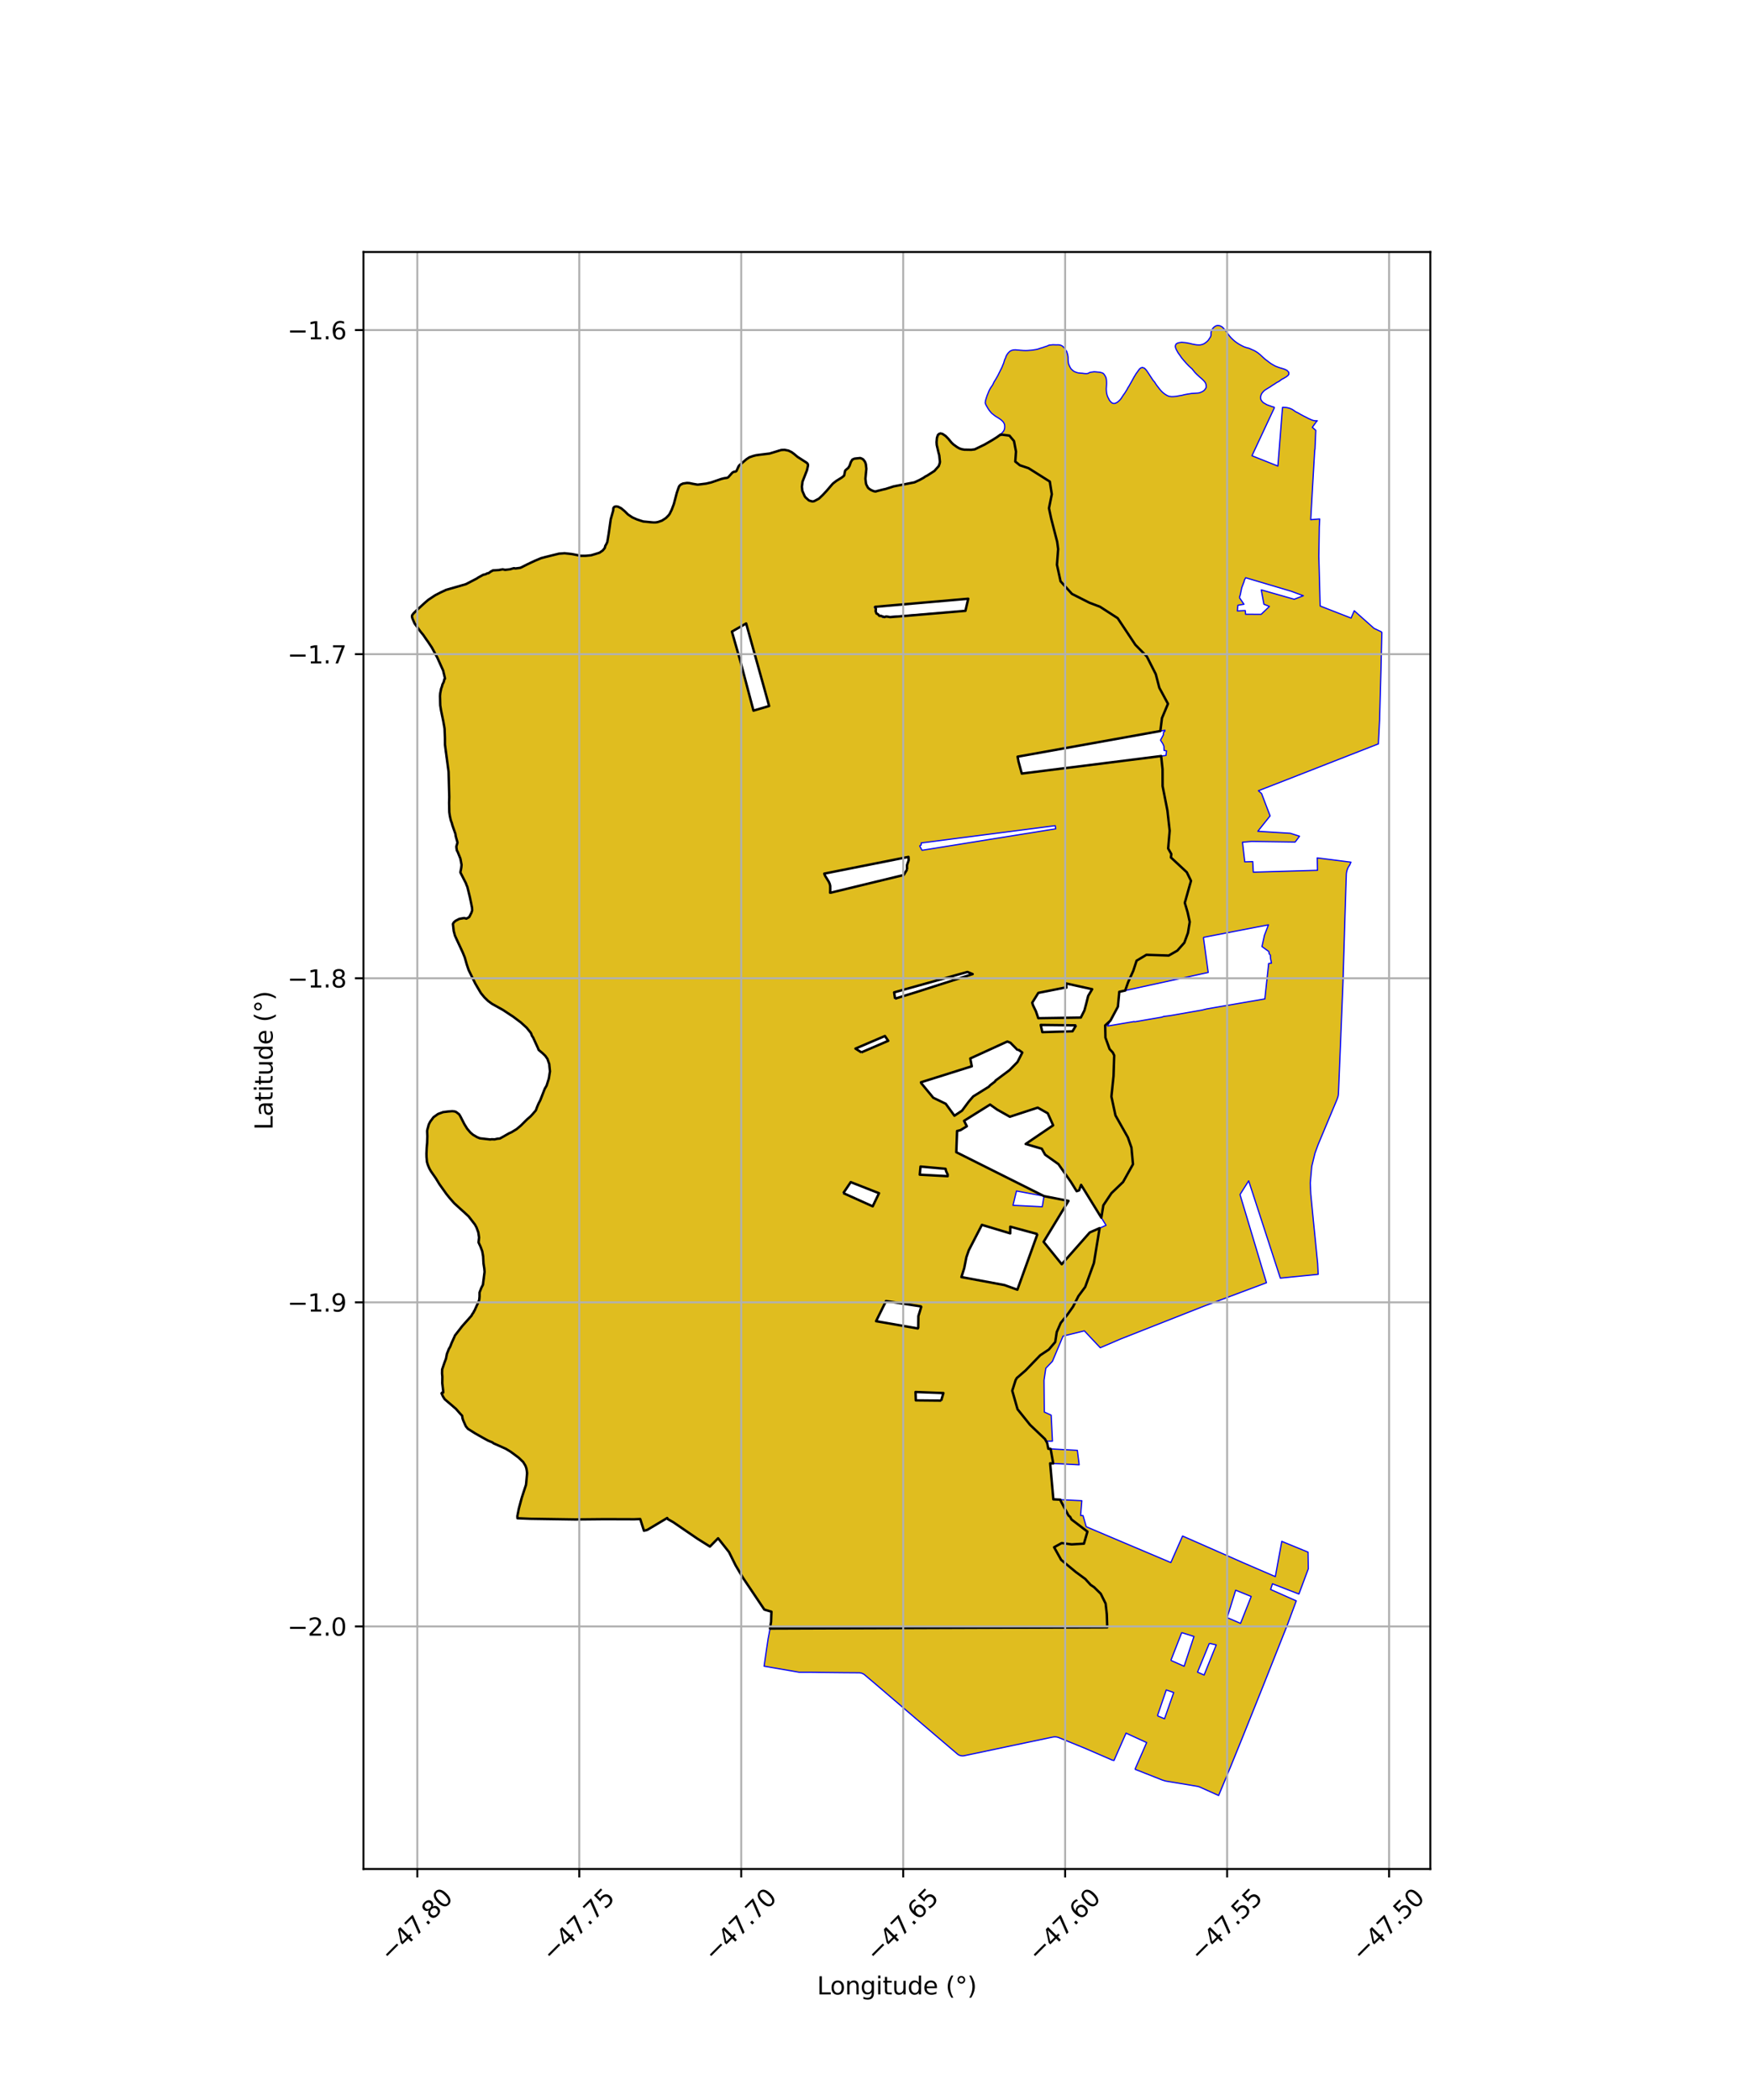 <?xml version="1.0" encoding="utf-8" standalone="no"?>
<!DOCTYPE svg PUBLIC "-//W3C//DTD SVG 1.1//EN"
  "http://www.w3.org/Graphics/SVG/1.1/DTD/svg11.dtd">
<svg xmlns:xlink="http://www.w3.org/1999/xlink" width="720pt" height="864pt" viewBox="0 0 720 864" xmlns="http://www.w3.org/2000/svg" version="1.1">
 <defs>
  <style type="text/css">*{stroke-linejoin: round; stroke-linecap: butt}</style>
 </defs>
 <g id="figure_1">
  <g id="patch_1">
   <path d="M 0 864 
L 720 864 
L 720 0 
L 0 0 
z
" style="fill: #ffffff"/>
  </g>
  <g id="axes_1">
   <g id="patch_2">
    <path d="M 149.527 768.96 
L 588.473 768.96 
L 588.473 103.68 
L 149.527 103.68 
z
" style="fill: #ffffff"/>
   </g>
   <g id="PatchCollection_1">
    <defs>
     <path id="m5a23d27081" d="M 508.816 -723.014 
L 509.733 -722.419 
L 510.522 -721.981 
L 511.161 -721.65 
L 511.632 -721.406 
L 512.289 -721.152 
L 512.956 -720.936 
L 513.644 -720.773 
L 513.997 -720.667 
L 515.145 -720.15 
L 515.974 -719.784 
L 516.608 -719.435 
L 517.526 -718.836 
L 518.385 -718.147 
L 519.476 -717.139 
L 520.292 -716.392 
L 520.862 -715.931 
L 521.63 -715.379 
L 522.217 -714.901 
L 522.988 -714.352 
L 523.801 -713.873 
L 524.773 -713.344 
L 525.628 -713.015 
L 526.482 -712.705 
L 527.36 -712.455 
L 527.867 -712.297 
L 528.544 -712.073 
L 529.506 -711.611 
L 530.199 -710.876 
L 530.266 -710.071 
L 529.996 -709.598 
L 529.267 -709.006 
L 528.305 -708.431 
L 527.341 -707.924 
L 526.163 -707.046 
L 525.326 -706.638 
L 524.071 -705.79 
L 523.727 -705.603 
L 522.62 -704.855 
L 522.455 -704.751 
L 521.458 -704.144 
L 520.458 -703.515 
L 519.993 -703.138 
L 519.334 -702.389 
L 519.009 -701.897 
L 518.676 -700.959 
L 518.62 -700.374 
L 518.698 -699.824 
L 519.008 -699.159 
L 519.725 -698.348 
L 520.512 -697.908 
L 521.127 -697.531 
L 521.793 -697.261 
L 522.653 -696.968 
L 523.345 -696.697 
L 524.232 -696.485 
L 524.295 -696.189 
L 515.093 -676.493 
L 525.761 -672.245 
L 527.619 -695.922 
L 527.677 -696.406 
L 528.769 -696.379 
L 529.5 -696.304 
L 530.596 -696.035 
L 531.481 -695.656 
L 532.143 -695.253 
L 533.079 -694.598 
L 533.924 -694.196 
L 534.432 -693.906 
L 535.136 -693.493 
L 535.676 -693.203 
L 536.393 -692.812 
L 536.941 -692.551 
L 537.678 -692.177 
L 538.387 -691.795 
L 538.922 -691.558 
L 539.683 -691.224 
L 540.254 -691.036 
L 540.835 -690.912 
L 541.409 -690.882 
L 541.98 -690.901 
L 541.549 -690.449 
L 539.918 -688.185 
L 541.349 -686.951 
L 541.016 -679.221 
L 540.895 -678.7 
L 539.262 -650.184 
L 542.96 -650.487 
L 542.796 -647.266 
L 542.789 -646.901 
L 542.608 -635.075 
L 543.15 -614.674 
L 555.876 -609.708 
L 557.178 -612.717 
L 565.312 -605.484 
L 568.281 -604.076 
L 568.521 -603.814 
L 568.494 -602.65 
L 568.469 -601.483 
L 568.441 -600.328 
L 568.416 -599.176 
L 568.389 -598.005 
L 568.364 -596.837 
L 568.18 -588.612 
L 567.894 -577.973 
L 567.859 -576.73 
L 567.825 -575.488 
L 567.791 -574.294 
L 567.761 -573.163 
L 567.728 -572.058 
L 567.697 -570.974 
L 567.667 -569.907 
L 567.636 -568.845 
L 567.61 -567.809 
L 567.098 -557.942 
L 526.451 -542.041 
L 517.742 -538.672 
L 519.056 -537.505 
L 520.798 -532.907 
L 522.559 -528.322 
L 517.503 -521.985 
L 530.869 -521.166 
L 534.658 -519.957 
L 532.87 -517.558 
L 515.004 -517.816 
L 511.201 -517.486 
L 511.669 -513.385 
L 512.133 -509.402 
L 515.409 -509.515 
L 515.652 -505.161 
L 542.058 -505.938 
L 541.926 -511.036 
L 555.819 -509.285 
L 555.328 -508.14 
L 554.957 -507.605 
L 554.658 -507.098 
L 554.483 -506.709 
L 554.189 -505.866 
L 554.079 -505.423 
L 553.991 -504.952 
L 553.928 -504.442 
L 553.742 -499.088 
L 553.722 -498.555 
L 553.706 -497.994 
L 553.689 -497.412 
L 553.671 -496.806 
L 553.651 -496.193 
L 553.63 -495.555 
L 553.611 -494.948 
L 553.592 -494.361 
L 553.574 -493.78 
L 553.556 -493.208 
L 553.539 -492.634 
L 553.52 -492.073 
L 553.503 -491.513 
L 553.484 -490.978 
L 553.467 -490.415 
L 553.448 -489.83 
L 553.428 -489.212 
L 553.411 -488.59 
L 553.389 -487.961 
L 553.369 -487.342 
L 553.211 -482.278 
L 553.191 -481.632 
L 553.177 -481.003 
L 553.154 -480.375 
L 553.141 -479.78 
L 553.123 -479.155 
L 553.102 -478.484 
L 553.083 -477.83 
L 553.065 -477.199 
L 553.043 -476.58 
L 553.027 -475.955 
L 553.007 -475.344 
L 552.987 -474.73 
L 552.972 -474.116 
L 552.952 -473.515 
L 552.933 -472.906 
L 552.914 -472.288 
L 552.894 -471.673 
L 552.874 -471.065 
L 552.802 -468.623 
L 552.786 -468.027 
L 552.657 -463.762 
L 552.638 -463.149 
L 552.621 -462.531 
L 552.602 -461.923 
L 552.578 -461.337 
L 552.569 -460.774 
L 552.551 -460.232 
L 552.53 -459.636 
L 552.509 -459.018 
L 552.488 -458.42 
L 552.464 -457.827 
L 552.106 -448.997 
L 551.76 -440.544 
L 551.733 -439.899 
L 551.707 -439.234 
L 551.68 -438.596 
L 551.658 -437.975 
L 551.632 -437.359 
L 551.609 -436.749 
L 551.201 -426.762 
L 550.881 -419.02 
L 550.855 -418.364 
L 550.829 -417.735 
L 550.805 -417.103 
L 550.666 -413.975 
L 550.609 -413.422 
L 550.502 -412.888 
L 550.146 -411.81 
L 543.833 -396.715 
L 542.321 -393.102 
L 541.014 -389.538 
L 539.696 -384.104 
L 539.08 -377.263 
L 539.291 -372.739 
L 539.355 -372.087 
L 539.419 -371.439 
L 540.367 -361.708 
L 542.123 -344.173 
L 542.339 -339.693 
L 526.763 -338.145 
L 514.049 -377.237 
L 513.745 -378.172 
L 510.176 -372.529 
L 510.468 -371.556 
L 521.061 -336.235 
L 495.31 -326.593 
L 460.97 -313.059 
L 452.685 -309.498 
L 446.139 -316.449 
L 437.368 -314.29 
L 433.005 -303.918 
L 430.274 -301.066 
L 429.547 -296.126 
L 429.667 -283.048 
L 432.479 -281.766 
L 432.869 -273.97 
L 433.014 -271.078 
L 430.666 -271.093 
L 431.314 -267.942 
L 435.379 -267.712 
L 443.255 -267.294 
L 443.996 -261.333 
L 432.066 -261.944 
L 433.38 -247.132 
L 439.549 -246.836 
L 445.099 -246.569 
L 444.602 -240.48 
L 445.595 -240.419 
L 446.911 -235.859 
L 481.719 -221.115 
L 486.543 -232.035 
L 494.596 -228.501 
L 511.03 -221.243 
L 524.707 -215.336 
L 527.362 -229.845 
L 538.169 -225.403 
L 538.273 -218.541 
L 534.409 -208.169 
L 523.524 -212.388 
L 522.765 -210.045 
L 533.322 -205.357 
L 529.67 -195.513 
L 519.581 -170.082 
L 511.005 -148.693 
L 506.373 -137.297 
L 501.378 -125.28 
L 501.255 -125.341 
L 493.8 -128.677 
L 493.319 -128.867 
L 492.752 -129.036 
L 490.211 -129.468 
L 485.438 -130.256 
L 480.871 -131.008 
L 479.501 -131.241 
L 478.203 -131.637 
L 467.074 -136.032 
L 467.029 -136.214 
L 469.372 -141.574 
L 470.575 -144.326 
L 471.764 -147.052 
L 463.284 -150.946 
L 462.475 -149.108 
L 458.333 -139.699 
L 457.594 -139.851 
L 446.289 -144.747 
L 435.342 -149.205 
L 434.663 -149.359 
L 433.969 -149.408 
L 433.284 -149.338 
L 432.623 -149.21 
L 415.864 -145.685 
L 399.634 -142.267 
L 396.486 -141.604 
L 395.856 -141.579 
L 395.245 -141.672 
L 394.655 -141.86 
L 394.122 -142.161 
L 384.782 -150.126 
L 376.917 -156.832 
L 365.662 -166.471 
L 365.133 -166.922 
L 364.623 -167.361 
L 364.111 -167.799 
L 363.595 -168.244 
L 363.089 -168.676 
L 362.582 -169.12 
L 362.06 -169.56 
L 361.549 -169.992 
L 361.064 -170.414 
L 360.573 -170.831 
L 355.554 -175.08 
L 354.96 -175.428 
L 354.304 -175.657 
L 353.639 -175.774 
L 353.119 -175.778 
L 347.291 -175.82 
L 337.921 -175.916 
L 337.721 -175.919 
L 334.784 -175.976 
L 331.813 -175.985 
L 328.868 -175.981 
L 314.359 -178.474 
L 316.018 -189.741 
L 316.684 -193.261 
L 316.867 -194.413 
L 317.24 -196.761 
L 317.395 -200.897 
L 314.467 -201.774 
L 311.057 -206.869 
L 310.522 -207.65 
L 308.776 -210.368 
L 307.744 -211.821 
L 305.72 -214.785 
L 302.633 -219.988 
L 299.957 -225.401 
L 297.149 -228.926 
L 296.298 -230.004 
L 295.446 -231.113 
L 292.088 -227.702 
L 289.573 -229.258 
L 286.98 -230.904 
L 284.457 -232.626 
L 281.908 -234.292 
L 276.978 -237.739 
L 274.738 -239.003 
L 274.5 -239.452 
L 266.27 -234.539 
L 264.946 -234.203 
L 263.972 -237.151 
L 263.409 -239.026 
L 261.39 -238.977 
L 260.986 -238.929 
L 248.755 -238.97 
L 236.652 -238.85 
L 218.055 -239.132 
L 212.893 -239.349 
L 212.858 -240.238 
L 212.968 -240.919 
L 213.049 -241.503 
L 213.181 -242.091 
L 213.296 -242.719 
L 213.466 -243.337 
L 213.628 -243.995 
L 213.768 -244.647 
L 213.915 -245.292 
L 214.036 -245.933 
L 214.199 -246.555 
L 214.426 -247.189 
L 214.678 -247.809 
L 214.872 -248.456 
L 215.009 -249.105 
L 215.212 -249.748 
L 215.46 -250.391 
L 215.675 -251.031 
L 215.827 -251.414 
L 215.998 -251.858 
L 216.134 -252.232 
L 216.301 -252.626 
L 216.405 -253.081 
L 216.501 -253.577 
L 216.516 -254.087 
L 216.582 -254.731 
L 216.556 -255.215 
L 216.639 -255.691 
L 216.686 -256.026 
L 216.781 -256.367 
L 216.845 -256.871 
L 216.908 -257.368 
L 216.86 -257.88 
L 216.838 -258.398 
L 216.737 -258.916 
L 216.631 -259.623 
L 216.537 -259.968 
L 216.368 -260.472 
L 216.178 -260.967 
L 215.819 -261.574 
L 215.564 -262.05 
L 215.255 -262.481 
L 214.769 -262.988 
L 214.402 -263.372 
L 214.024 -263.743 
L 213.368 -264.29 
L 212.813 -264.684 
L 212.268 -265.162 
L 211.673 -265.545 
L 210.992 -266.063 
L 210.417 -266.548 
L 209.909 -266.838 
L 209.393 -267.174 
L 208.88 -267.493 
L 208.624 -267.656 
L 208.092 -267.932 
L 207.527 -268.212 
L 206.927 -268.478 
L 206.306 -268.748 
L 205.833 -268.947 
L 205.22 -269.216 
L 205.067 -269.28 
L 204.307 -269.626 
L 203.68 -269.907 
L 203.067 -270.171 
L 202.662 -270.508 
L 202.167 -270.698 
L 201.688 -270.892 
L 201.213 -271.053 
L 200.772 -271.315 
L 200.325 -271.584 
L 199.695 -271.9 
L 198.935 -272.318 
L 198.471 -272.568 
L 197.854 -272.897 
L 197.221 -273.181 
L 196.626 -273.528 
L 196.183 -273.815 
L 195.892 -274.011 
L 195.447 -274.293 
L 194.71 -274.757 
L 194.244 -275.03 
L 193.655 -275.34 
L 193.23 -275.631 
L 192.533 -276.129 
L 192.061 -276.635 
L 191.66 -277.173 
L 191.347 -277.815 
L 191.151 -278.313 
L 190.87 -278.942 
L 190.583 -279.598 
L 190.452 -279.926 
L 190.3 -280.439 
L 190.269 -280.933 
L 190.286 -281.09 
L 190.21 -281.42 
L 190.122 -281.542 
L 189.755 -281.88 
L 189.318 -282.381 
L 188.905 -282.894 
L 188.605 -283.289 
L 188.289 -283.67 
L 187.958 -284.032 
L 187.59 -284.354 
L 187.219 -284.668 
L 186.835 -284.963 
L 186.471 -285.274 
L 186.125 -285.607 
L 185.771 -285.931 
L 185.379 -286.202 
L 184.867 -286.587 
L 184.387 -287.008 
L 183.894 -287.422 
L 183.429 -287.882 
L 182.979 -288.312 
L 182.62 -288.851 
L 182.275 -289.412 
L 181.99 -290 
L 181.863 -290.304 
L 181.723 -290.6 
L 181.666 -290.744 
L 181.781 -290.986 
L 181.916 -291.04 
L 182.052 -291.023 
L 182.185 -290.994 
L 182.369 -291.098 
L 182.322 -291.387 
L 182.306 -292.045 
L 182.219 -292.714 
L 182.115 -293.382 
L 181.991 -294.217 
L 181.962 -294.883 
L 181.975 -295.55 
L 182.006 -296.234 
L 181.996 -296.913 
L 181.993 -297.592 
L 181.913 -298.264 
L 181.87 -298.933 
L 181.881 -299.595 
L 181.874 -300.253 
L 181.914 -300.583 
L 182.058 -301.056 
L 182.284 -301.683 
L 182.39 -302.173 
L 182.645 -302.797 
L 182.891 -303.432 
L 183.091 -303.902 
L 183.286 -304.367 
L 183.491 -305.011 
L 183.598 -305.676 
L 183.716 -306.333 
L 183.755 -306.659 
L 183.868 -306.971 
L 184.05 -307.439 
L 184.206 -308.101 
L 184.404 -308.587 
L 184.688 -309.031 
L 184.973 -309.475 
L 185.227 -309.942 
L 185.406 -310.441 
L 185.521 -310.773 
L 185.797 -311.436 
L 186.119 -312.076 
L 186.437 -312.719 
L 186.751 -313.358 
L 186.981 -314.037 
L 187.178 -314.533 
L 187.605 -315.108 
L 188.037 -315.678 
L 188.493 -316.226 
L 188.866 -316.827 
L 189.293 -317.385 
L 189.742 -317.922 
L 190.209 -318.436 
L 190.676 -318.946 
L 191.159 -319.449 
L 191.401 -319.698 
L 191.801 -320.032 
L 192.162 -320.409 
L 192.473 -320.831 
L 192.838 -321.202 
L 193.268 -321.75 
L 193.684 -322.308 
L 194.008 -322.714 
L 194.224 -323.187 
L 194.545 -323.571 
L 194.636 -323.721 
L 194.899 -324.161 
L 194.998 -324.489 
L 195.295 -324.904 
L 195.48 -325.393 
L 195.777 -326.023 
L 196.093 -326.643 
L 196.364 -327.283 
L 196.63 -327.917 
L 196.939 -328.534 
L 197.073 -328.855 
L 197.179 -329.362 
L 197.27 -329.867 
L 197.294 -330.552 
L 197.283 -331.233 
L 197.255 -331.91 
L 197.295 -332.242 
L 197.467 -332.731 
L 197.656 -333.22 
L 197.831 -333.712 
L 198.048 -334.185 
L 198.412 -334.78 
L 198.69 -335.416 
L 198.78 -336.096 
L 198.9 -336.772 
L 199.007 -337.46 
L 199.162 -338.141 
L 199.157 -338.846 
L 199.244 -339.354 
L 199.367 -340.037 
L 199.366 -340.732 
L 199.341 -341.424 
L 199.255 -342.105 
L 199.118 -342.78 
L 199.02 -343.465 
L 198.933 -344.145 
L 198.846 -344.837 
L 198.822 -345.005 
L 198.845 -345.704 
L 198.839 -346.4 
L 198.77 -347.098 
L 198.675 -347.8 
L 198.544 -348.493 
L 198.407 -349.175 
L 198.242 -349.665 
L 198.12 -350.163 
L 197.915 -350.638 
L 197.697 -351.086 
L 197.464 -351.553 
L 197.238 -352.023 
L 196.995 -352.488 
L 196.893 -352.827 
L 196.972 -353.517 
L 197.052 -354.194 
L 197.107 -354.877 
L 197.012 -355.588 
L 196.891 -356.277 
L 196.785 -356.977 
L 196.568 -357.651 
L 196.33 -358.317 
L 196.062 -358.961 
L 195.741 -359.577 
L 195.401 -360.186 
L 194.985 -360.748 
L 194.603 -361.34 
L 194.175 -361.894 
L 193.753 -362.453 
L 193.304 -362.988 
L 192.837 -363.503 
L 192.343 -363.993 
L 191.836 -364.467 
L 191.36 -364.958 
L 190.82 -365.39 
L 190.284 -365.813 
L 189.791 -366.296 
L 189.276 -366.755 
L 188.737 -367.185 
L 188.217 -367.633 
L 187.711 -368.095 
L 187.351 -368.471 
L 186.859 -368.979 
L 186.386 -369.486 
L 185.924 -370.012 
L 185.467 -370.539 
L 185.017 -371.081 
L 184.557 -371.615 
L 184.115 -372.167 
L 183.684 -372.731 
L 183.262 -373.301 
L 182.85 -373.883 
L 182.429 -374.458 
L 182.019 -375.044 
L 181.585 -375.608 
L 181.199 -376.209 
L 180.791 -376.79 
L 180.44 -377.413 
L 180.106 -378.043 
L 179.71 -378.632 
L 179.314 -379.216 
L 178.895 -379.79 
L 178.528 -380.396 
L 178.112 -380.957 
L 177.683 -381.505 
L 177.309 -382.095 
L 176.942 -382.703 
L 176.622 -383.315 
L 176.325 -383.944 
L 176.076 -384.597 
L 175.85 -385.254 
L 175.668 -385.932 
L 175.504 -387.18 
L 175.487 -387.897 
L 175.437 -388.604 
L 175.453 -389.311 
L 175.454 -390.02 
L 175.461 -390.724 
L 175.475 -391.233 
L 175.552 -391.745 
L 175.649 -392.442 
L 175.729 -393.147 
L 175.741 -393.861 
L 175.79 -394.571 
L 175.803 -395.107 
L 175.837 -395.815 
L 175.821 -396.528 
L 175.769 -397.24 
L 175.756 -397.937 
L 175.742 -398.463 
L 175.764 -398.979 
L 175.926 -399.675 
L 175.994 -400.204 
L 176.252 -400.86 
L 176.411 -401.361 
L 176.67 -401.974 
L 176.809 -402.22 
L 176.985 -402.497 
L 177.243 -402.877 
L 177.574 -403.38 
L 177.968 -403.975 
L 178.359 -404.348 
L 178.949 -404.771 
L 179.507 -405.193 
L 179.933 -405.502 
L 180.232 -405.681 
L 180.72 -405.882 
L 181.2 -406.1 
L 181.685 -406.278 
L 182.358 -406.453 
L 182.875 -406.539 
L 183.22 -406.598 
L 183.916 -406.663 
L 184.43 -406.701 
L 184.959 -406.755 
L 185.693 -406.805 
L 186.057 -406.833 
L 186.596 -406.796 
L 186.952 -406.746 
L 187.635 -406.525 
L 188.214 -406.104 
L 188.658 -405.796 
L 188.912 -405.534 
L 189.213 -405.075 
L 189.473 -404.589 
L 189.716 -404.091 
L 190.042 -403.431 
L 190.383 -402.787 
L 190.708 -402.124 
L 191.055 -401.481 
L 191.418 -400.869 
L 191.813 -400.237 
L 192.22 -399.603 
L 192.688 -399.026 
L 193.057 -398.62 
L 193.519 -398.071 
L 194.024 -397.573 
L 194.585 -397.144 
L 195.188 -396.753 
L 195.809 -396.371 
L 196.294 -396.14 
L 196.942 -395.831 
L 197.453 -395.668 
L 197.989 -395.598 
L 198.694 -395.493 
L 199.394 -395.409 
L 200.08 -395.318 
L 200.794 -395.146 
L 201.177 -395.1 
L 201.717 -395.183 
L 202.248 -395.277 
L 202.979 -395.208 
L 203.518 -395.229 
L 204.038 -395.403 
L 204.574 -395.478 
L 205.128 -395.481 
L 205.662 -395.585 
L 206.311 -395.894 
L 206.933 -396.29 
L 207.549 -396.672 
L 208.164 -397.055 
L 208.8 -397.422 
L 209.457 -397.728 
L 209.961 -397.913 
L 210.425 -398.159 
L 210.893 -398.435 
L 211.386 -398.651 
L 211.978 -399.047 
L 212.566 -399.452 
L 213.144 -399.895 
L 213.706 -400.4 
L 214.289 -400.904 
L 214.821 -401.455 
L 215.331 -402.008 
L 215.799 -402.547 
L 216.162 -402.947 
L 216.45 -403.168 
L 216.898 -403.495 
L 217.329 -403.837 
L 217.756 -404.182 
L 218.278 -404.686 
L 218.743 -405.275 
L 219.166 -405.643 
L 219.649 -406.196 
L 220.107 -406.776 
L 220.459 -407.165 
L 220.618 -407.692 
L 220.844 -408.179 
L 221.025 -408.687 
L 221.27 -409.368 
L 221.593 -410.007 
L 221.962 -410.629 
L 222.272 -411.302 
L 222.545 -411.988 
L 222.88 -412.643 
L 223.1 -413.329 
L 223.308 -414.018 
L 223.603 -414.687 
L 223.857 -415.368 
L 224.131 -416.058 
L 224.548 -416.687 
L 224.887 -417.341 
L 225.115 -418.031 
L 225.381 -418.744 
L 225.604 -419.476 
L 225.793 -420.217 
L 225.937 -420.967 
L 226.082 -421.71 
L 226.145 -422.463 
L 226.271 -423.205 
L 226.212 -423.963 
L 226.169 -424.717 
L 226.084 -425.463 
L 225.969 -426.215 
L 225.738 -426.942 
L 225.494 -427.65 
L 225.224 -428.356 
L 224.824 -428.995 
L 224.36 -429.583 
L 223.871 -430.135 
L 223.312 -430.601 
L 222.848 -431.04 
L 222.438 -431.357 
L 222.118 -431.617 
L 221.738 -431.878 
L 221.557 -432.097 
L 221.457 -432.501 
L 221.18 -433.111 
L 220.877 -433.692 
L 220.568 -434.298 
L 220.314 -434.933 
L 220.012 -435.655 
L 219.705 -436.384 
L 219.35 -437.119 
L 219.023 -437.565 
L 218.823 -437.905 
L 218.766 -438.222 
L 218.577 -438.651 
L 218.33 -439.136 
L 217.965 -439.535 
L 217.539 -440.098 
L 217.109 -440.661 
L 216.661 -441.183 
L 216.175 -441.648 
L 215.702 -442.089 
L 215.235 -442.523 
L 214.735 -442.895 
L 214.267 -443.359 
L 213.887 -443.66 
L 213.482 -443.881 
L 213.008 -444.263 
L 212.507 -444.633 
L 212.01 -445.005 
L 211.548 -445.393 
L 211.049 -445.778 
L 210.535 -446.06 
L 210.048 -446.421 
L 209.536 -446.777 
L 209.023 -447.12 
L 208.492 -447.432 
L 207.979 -447.747 
L 207.474 -448.078 
L 206.98 -448.45 
L 206.444 -448.738 
L 205.949 -449.065 
L 205.426 -449.324 
L 204.919 -449.615 
L 204.398 -449.85 
L 203.911 -450.143 
L 203.399 -450.384 
L 202.896 -450.682 
L 202.421 -450.999 
L 201.957 -451.306 
L 201.508 -451.658 
L 201.155 -451.921 
L 200.82 -452.179 
L 200.495 -452.473 
L 200.06 -452.854 
L 199.668 -453.227 
L 199.301 -453.653 
L 198.927 -454.087 
L 198.535 -454.5 
L 198.173 -454.942 
L 197.843 -455.43 
L 197.534 -455.928 
L 197.208 -456.395 
L 196.913 -456.902 
L 196.707 -457.296 
L 196.391 -457.794 
L 196.118 -458.328 
L 195.832 -458.834 
L 195.551 -459.326 
L 195.297 -459.83 
L 195.041 -460.33 
L 194.813 -460.84 
L 194.522 -461.329 
L 194.303 -461.872 
L 194.048 -462.412 
L 193.795 -462.917 
L 193.535 -463.414 
L 193.272 -463.907 
L 193.024 -464.398 
L 192.814 -464.89 
L 192.613 -465.444 
L 192.42 -465.994 
L 192.223 -466.568 
L 192.053 -467.149 
L 191.9 -467.748 
L 191.746 -468.342 
L 191.556 -468.923 
L 191.382 -469.502 
L 191.217 -470.088 
L 191.016 -470.65 
L 190.757 -471.179 
L 190.534 -471.699 
L 190.335 -472.243 
L 190.089 -472.754 
L 189.848 -473.259 
L 189.613 -473.768 
L 189.367 -474.261 
L 189.081 -474.708 
L 188.849 -475.183 
L 188.615 -475.657 
L 188.396 -476.144 
L 188.161 -476.627 
L 187.925 -477.092 
L 187.724 -477.576 
L 187.522 -478.056 
L 187.348 -478.543 
L 187.189 -479.026 
L 187.044 -479.524 
L 186.914 -480.048 
L 186.791 -480.578 
L 186.676 -480.961 
L 186.611 -481.5 
L 186.531 -481.903 
L 186.441 -482.428 
L 186.372 -482.96 
L 186.337 -483.499 
L 186.343 -483.861 
L 186.51 -484.188 
L 186.701 -484.495 
L 186.93 -484.737 
L 187.204 -485.023 
L 187.432 -485.146 
L 187.709 -485.303 
L 188.077 -485.529 
L 188.516 -485.772 
L 188.99 -485.953 
L 189.368 -486.028 
L 189.857 -486.107 
L 190.296 -486.227 
L 190.71 -486.325 
L 190.969 -486.297 
L 191.307 -486.204 
L 191.656 -486.066 
L 191.892 -486.043 
L 192.126 -486.159 
L 192.446 -486.325 
L 192.804 -486.538 
L 193.104 -486.792 
L 193.327 -487.175 
L 193.498 -487.625 
L 193.758 -488.029 
L 193.95 -488.471 
L 194.112 -488.932 
L 194.257 -489.408 
L 194.256 -489.886 
L 194.205 -490.536 
L 194.135 -491.022 
L 194.054 -491.504 
L 193.953 -491.98 
L 193.795 -492.597 
L 193.642 -493.193 
L 193.5 -493.799 
L 193.403 -494.396 
L 193.292 -495.003 
L 193.15 -495.578 
L 193.022 -496.022 
L 192.929 -496.625 
L 192.85 -497.068 
L 192.645 -497.492 
L 192.51 -498.108 
L 192.385 -498.723 
L 192.265 -499.164 
L 192.022 -499.567 
L 191.88 -500.013 
L 191.755 -500.476 
L 191.46 -501.039 
L 191.16 -501.583 
L 190.897 -502.116 
L 190.709 -502.6 
L 190.521 -502.865 
L 190.259 -503.396 
L 189.961 -503.914 
L 189.672 -504.362 
L 189.496 -504.697 
L 189.408 -505.071 
L 189.495 -505.437 
L 189.646 -505.807 
L 189.734 -506.187 
L 189.772 -506.681 
L 189.803 -507.159 
L 189.88 -507.673 
L 189.897 -508.219 
L 189.816 -508.738 
L 189.839 -509.26 
L 189.702 -509.756 
L 189.615 -510.274 
L 189.411 -510.764 
L 189.218 -511.247 
L 189.082 -511.764 
L 188.895 -512.219 
L 188.616 -512.71 
L 188.479 -513.218 
L 188.248 -513.638 
L 187.975 -514.075 
L 187.85 -514.62 
L 187.798 -515.187 
L 187.76 -515.74 
L 187.867 -516.139 
L 188.058 -516.633 
L 188.18 -516.979 
L 188.228 -517.331 
L 188.162 -517.695 
L 188.008 -518.167 
L 187.838 -518.675 
L 187.645 -519.158 
L 187.524 -519.469 
L 187.507 -519.927 
L 187.454 -520.442 
L 187.374 -520.908 
L 187.188 -521.398 
L 187.152 -521.753 
L 187.014 -522.032 
L 186.744 -522.426 
L 186.519 -522.921 
L 186.345 -523.39 
L 186.261 -523.882 
L 186.119 -524.483 
L 186.016 -524.952 
L 185.888 -525.374 
L 185.678 -525.86 
L 185.5 -526.416 
L 185.338 -526.978 
L 185.2 -527.539 
L 185.111 -528.113 
L 185.008 -528.69 
L 184.926 -529.266 
L 184.853 -529.845 
L 184.831 -530.417 
L 184.857 -531.006 
L 184.845 -531.451 
L 184.786 -532.012 
L 184.813 -532.585 
L 184.819 -533.156 
L 184.769 -533.712 
L 184.804 -534.285 
L 184.795 -534.861 
L 184.82 -535.452 
L 184.839 -536.054 
L 184.827 -536.642 
L 184.827 -537.224 
L 184.786 -537.795 
L 184.794 -538.383 
L 184.791 -538.955 
L 184.83 -539.571 
L 184.826 -540.167 
L 184.843 -540.754 
L 184.83 -541.339 
L 184.804 -541.907 
L 184.775 -542.466 
L 184.781 -543.032 
L 184.731 -543.591 
L 184.708 -544.148 
L 184.656 -544.73 
L 184.652 -545.312 
L 184.581 -545.888 
L 184.557 -546.465 
L 184.477 -547.029 
L 184.427 -547.61 
L 184.335 -548.161 
L 184.263 -548.7 
L 184.167 -549.25 
L 184.103 -549.828 
L 184.044 -550.435 
L 183.906 -551.021 
L 183.783 -551.601 
L 183.689 -552.185 
L 183.591 -552.773 
L 183.491 -553.365 
L 183.423 -553.966 
L 183.341 -554.567 
L 183.274 -555.171 
L 183.239 -555.793 
L 183.183 -556.424 
L 183.131 -557.041 
L 183.07 -557.664 
L 183.037 -558.45 
L 183.015 -559.081 
L 183.028 -559.704 
L 183.059 -560.346 
L 183.042 -560.973 
L 183.071 -561.585 
L 183.074 -562.162 
L 183.092 -562.693 
L 183.068 -563.201 
L 183.007 -563.726 
L 182.905 -564.266 
L 182.826 -564.813 
L 182.72 -565.343 
L 182.625 -565.871 
L 182.511 -566.396 
L 182.419 -566.914 
L 182.352 -567.42 
L 182.258 -567.938 
L 182.148 -568.464 
L 182.006 -568.961 
L 181.923 -569.513 
L 181.809 -570.048 
L 181.715 -570.568 
L 181.618 -571.099 
L 181.477 -571.621 
L 181.369 -572.159 
L 181.283 -572.706 
L 181.224 -573.27 
L 181.131 -573.814 
L 181.1 -574.354 
L 181.065 -574.905 
L 181.029 -575.493 
L 181.009 -576.086 
L 181.038 -576.51 
L 181.031 -577.073 
L 181.02 -577.632 
L 181.047 -578.185 
L 181.121 -578.753 
L 181.225 -579.358 
L 181.315 -579.999 
L 181.499 -580.659 
L 181.684 -581.126 
L 181.871 -581.674 
L 182.002 -582.301 
L 182.315 -582.862 
L 182.564 -583.44 
L 182.664 -583.98 
L 182.739 -584.361 
L 182.845 -584.571 
L 183.056 -584.71 
L 183.068 -584.99 
L 182.897 -585.578 
L 182.772 -586.143 
L 182.65 -586.709 
L 182.544 -587.347 
L 182.472 -587.748 
L 182.323 -588.122 
L 182.156 -588.508 
L 181.995 -588.905 
L 181.826 -589.36 
L 181.643 -589.798 
L 181.432 -590.31 
L 181.213 -590.862 
L 180.942 -591.376 
L 180.671 -591.882 
L 180.417 -592.409 
L 180.174 -592.955 
L 179.902 -593.482 
L 179.627 -594.005 
L 179.307 -594.484 
L 179.047 -594.968 
L 178.842 -595.54 
L 178.536 -596.045 
L 178.292 -596.59 
L 177.984 -597.111 
L 177.662 -597.607 
L 177.351 -598.096 
L 177.029 -598.592 
L 176.713 -599.052 
L 176.413 -599.551 
L 176.066 -600.012 
L 175.706 -600.455 
L 175.403 -600.925 
L 175.077 -601.417 
L 174.747 -601.901 
L 174.476 -602.258 
L 174.145 -602.755 
L 173.774 -603.171 
L 173.543 -603.533 
L 173.259 -603.856 
L 172.918 -604.263 
L 172.591 -604.699 
L 172.288 -605.125 
L 171.956 -605.526 
L 171.656 -605.924 
L 171.371 -606.33 
L 171.155 -606.644 
L 170.915 -606.911 
L 170.723 -607.199 
L 170.556 -607.53 
L 170.376 -607.901 
L 170.146 -608.324 
L 169.98 -608.738 
L 169.82 -609.126 
L 169.71 -609.496 
L 169.585 -609.85 
L 169.507 -610.215 
L 169.479 -610.581 
L 169.553 -610.839 
L 169.781 -611.211 
L 170.085 -611.572 
L 170.432 -611.959 
L 170.791 -612.318 
L 171.168 -612.672 
L 171.545 -613.001 
L 171.939 -613.316 
L 172.262 -613.707 
L 172.612 -614.045 
L 173.002 -614.353 
L 173.378 -614.689 
L 173.754 -615.036 
L 174.126 -615.392 
L 174.375 -615.618 
L 174.626 -615.855 
L 174.893 -616.112 
L 175.212 -616.407 
L 175.608 -616.745 
L 176.159 -617.177 
L 176.721 -617.572 
L 177.148 -617.866 
L 177.71 -618.27 
L 178.149 -618.536 
L 178.568 -618.81 
L 178.991 -619.062 
L 179.414 -619.305 
L 179.989 -619.588 
L 180.583 -619.885 
L 181.164 -620.194 
L 181.756 -620.485 
L 182.343 -620.795 
L 182.962 -621.078 
L 183.585 -621.324 
L 184.221 -621.517 
L 184.845 -621.737 
L 185.471 -621.955 
L 186.109 -622.135 
L 186.593 -622.241 
L 187.265 -622.378 
L 187.934 -622.555 
L 188.433 -622.708 
L 188.951 -622.841 
L 189.466 -622.981 
L 189.989 -623.112 
L 190.511 -623.246 
L 191.199 -623.466 
L 191.692 -623.658 
L 192.333 -623.973 
L 192.832 -624.166 
L 193.468 -624.48 
L 193.926 -624.76 
L 194.389 -625.025 
L 194.865 -625.251 
L 195.197 -625.458 
L 195.511 -625.639 
L 195.81 -625.776 
L 196.132 -625.961 
L 196.372 -626.194 
L 196.663 -626.33 
L 196.974 -626.515 
L 197.257 -626.73 
L 197.554 -626.889 
L 197.875 -627.031 
L 198.097 -627.144 
L 198.442 -627.3 
L 198.781 -627.5 
L 199.153 -627.582 
L 199.503 -627.664 
L 199.84 -627.754 
L 200.108 -627.979 
L 200.45 -628.121 
L 200.72 -628.12 
L 200.954 -628.143 
L 201.218 -628.337 
L 201.51 -628.527 
L 201.72 -628.782 
L 202.052 -628.932 
L 202.398 -629.059 
L 202.769 -629.322 
L 205.049 -629.38 
L 205.25 -629.467 
L 205.417 -629.51 
L 205.514 -629.505 
L 205.747 -629.533 
L 206.053 -629.624 
L 206.346 -629.763 
L 206.498 -629.802 
L 206.826 -629.767 
L 207.153 -629.661 
L 207.477 -629.554 
L 207.82 -629.539 
L 208.161 -629.563 
L 208.655 -629.637 
L 209.16 -629.689 
L 209.906 -629.79 
L 210.232 -629.853 
L 210.591 -629.926 
L 210.932 -630.1 
L 211.31 -630.249 
L 211.502 -630.23 
L 212.032 -630.109 
L 212.963 -630.184 
L 213.93 -630.354 
L 214.468 -630.554 
L 215.285 -631.004 
L 216.462 -631.677 
L 217.024 -631.848 
L 218.057 -632.359 
L 219.082 -632.877 
L 219.963 -633.237 
L 220.844 -633.61 
L 221.731 -633.978 
L 222.638 -634.363 
L 223.717 -634.705 
L 224.654 -634.893 
L 225.812 -635.168 
L 226.973 -635.452 
L 228.09 -635.73 
L 229.025 -635.998 
L 229.973 -636.206 
L 231.331 -636.333 
L 232.312 -636.378 
L 233.314 -636.3 
L 234.507 -636.199 
L 235.31 -636.046 
L 236.294 -635.841 
L 237.295 -635.609 
L 237.854 -635.479 
L 238.981 -635.319 
L 240.127 -635.302 
L 241.098 -635.339 
L 242.256 -635.408 
L 243.201 -635.543 
L 243.921 -635.714 
L 244.471 -635.919 
L 244.875 -636.041 
L 245.288 -636.16 
L 245.892 -636.33 
L 246.271 -636.446 
L 246.649 -636.596 
L 247.188 -636.914 
L 247.68 -637.247 
L 247.964 -637.495 
L 248.342 -637.884 
L 248.555 -638.165 
L 248.76 -638.454 
L 248.903 -638.767 
L 248.938 -638.941 
L 248.992 -639.31 
L 249.205 -639.649 
L 249.296 -639.825 
L 249.567 -640.343 
L 249.867 -641.021 
L 249.969 -641.567 
L 250.18 -642.474 
L 250.263 -643.023 
L 250.329 -643.577 
L 250.418 -644.328 
L 250.536 -645.26 
L 250.61 -646.189 
L 250.7 -646.727 
L 250.817 -647.438 
L 250.94 -648.134 
L 250.959 -648.84 
L 251.089 -649.346 
L 251.172 -649.862 
L 251.274 -650.361 
L 251.416 -650.845 
L 251.558 -651.313 
L 251.685 -651.772 
L 251.846 -652.381 
L 252.024 -653.004 
L 252.198 -653.644 
L 252.281 -653.963 
L 252.338 -654.457 
L 252.351 -654.948 
L 252.722 -655.455 
L 253.442 -655.651 
L 254.256 -655.541 
L 255.026 -655.212 
L 255.566 -654.887 
L 256.219 -654.37 
L 257.017 -653.675 
L 257.608 -653.077 
L 258.342 -652.363 
L 258.823 -652.016 
L 259.655 -651.46 
L 260.152 -651.138 
L 261.024 -650.71 
L 262.08 -650.282 
L 263.154 -649.877 
L 263.732 -649.733 
L 264.678 -649.444 
L 265.673 -649.336 
L 266.671 -649.159 
L 267.688 -649.057 
L 268.701 -649.06 
L 269.7 -649.06 
L 270.68 -649.218 
L 271.625 -649.508 
L 272.347 -649.801 
L 272.865 -650.106 
L 273.532 -650.498 
L 273.997 -650.875 
L 274.429 -651.296 
L 274.977 -651.865 
L 275.457 -652.468 
L 275.941 -653.34 
L 276.348 -654.258 
L 276.717 -655.187 
L 277.014 -655.92 
L 277.248 -656.652 
L 277.505 -657.72 
L 277.602 -658.272 
L 277.814 -658.955 
L 277.933 -659.453 
L 278.215 -660.42 
L 278.46 -661.25 
L 278.648 -661.872 
L 278.843 -662.347 
L 279.104 -663.128 
L 279.206 -663.444 
L 279.504 -664.064 
L 280.066 -664.612 
L 281.006 -665.059 
L 281.629 -665.191 
L 282.644 -665.302 
L 283.642 -665.244 
L 284.39 -665.041 
L 285.161 -664.923 
L 286.095 -664.732 
L 287.027 -664.596 
L 287.978 -664.692 
L 289.145 -664.796 
L 290.503 -665.027 
L 291.472 -665.224 
L 292.587 -665.511 
L 293.14 -665.713 
L 294.063 -666.029 
L 295.157 -666.4 
L 296.053 -666.707 
L 296.747 -666.933 
L 297.248 -667.083 
L 297.951 -667.241 
L 298.494 -667.286 
L 299.174 -667.408 
L 299.642 -667.654 
L 299.977 -668.067 
L 300.177 -668.319 
L 300.523 -668.674 
L 300.759 -668.909 
L 301.101 -669.305 
L 301.465 -669.664 
L 302.058 -669.925 
L 302.537 -669.944 
L 302.979 -670.191 
L 303.239 -670.654 
L 303.482 -671.268 
L 303.647 -671.74 
L 303.898 -672.186 
L 304.261 -672.628 
L 304.835 -673.142 
L 305.578 -673.757 
L 306.248 -674.35 
L 306.675 -674.73 
L 307.136 -675.074 
L 307.622 -675.396 
L 308.3 -675.844 
L 308.885 -676.088 
L 309.499 -676.287 
L 309.907 -676.407 
L 310.511 -676.595 
L 311.121 -676.713 
L 311.73 -676.817 
L 312.525 -676.896 
L 313.509 -677.011 
L 314.701 -677.158 
L 315.686 -677.272 
L 316.659 -677.404 
L 317.574 -677.702 
L 318.46 -678.02 
L 319.346 -678.341 
L 320.067 -678.621 
L 320.649 -678.744 
L 321.429 -678.854 
L 322.203 -678.917 
L 322.781 -678.926 
L 323.586 -678.819 
L 324.405 -678.601 
L 325.167 -678.288 
L 325.7 -677.974 
L 326.231 -677.642 
L 326.705 -677.23 
L 327.324 -676.66 
L 328.149 -676.02 
L 328.823 -675.589 
L 329.662 -675.149 
L 330.231 -674.801 
L 331.092 -674.208 
L 331.907 -673.602 
L 332.278 -673.226 
L 332.415 -672.846 
L 332.433 -672.42 
L 332.24 -671.362 
L 332.011 -670.532 
L 331.778 -669.939 
L 331.471 -669.163 
L 331.115 -668.181 
L 330.619 -667.006 
L 330.178 -665.831 
L 329.961 -664.587 
L 329.923 -663.766 
L 330.042 -662.307 
L 330.085 -662.105 
L 330.462 -661.163 
L 330.699 -660.576 
L 331.074 -659.833 
L 331.427 -659.353 
L 332.187 -658.58 
L 332.698 -658.2 
L 333.061 -658.006 
L 333.95 -657.702 
L 334.29 -657.676 
L 335.015 -657.83 
L 336.079 -658.335 
L 336.945 -658.857 
L 337.523 -659.37 
L 338.09 -659.937 
L 338.525 -660.361 
L 339.227 -661.068 
L 340.035 -661.982 
L 340.659 -662.709 
L 341.414 -663.58 
L 341.887 -664.155 
L 342.25 -664.588 
L 342.631 -665.002 
L 343.326 -665.608 
L 343.772 -665.93 
L 344.076 -666.135 
L 344.712 -666.5 
L 345.34 -666.893 
L 345.796 -667.189 
L 346.246 -667.475 
L 346.669 -667.771 
L 346.948 -667.951 
L 347.178 -668.198 
L 347.34 -668.49 
L 347.449 -669.168 
L 347.485 -669.518 
L 347.54 -669.87 
L 347.714 -670.362 
L 347.953 -670.62 
L 348.344 -670.951 
L 348.609 -671.159 
L 348.99 -671.481 
L 349.294 -671.888 
L 349.524 -672.336 
L 349.721 -672.983 
L 349.872 -673.468 
L 350.075 -673.93 
L 350.225 -674.228 
L 350.394 -674.517 
L 350.702 -674.93 
L 351.032 -675.08 
L 351.55 -675.304 
L 352.098 -675.388 
L 352.631 -675.49 
L 353.167 -675.549 
L 353.907 -675.553 
L 354.643 -675.282 
L 355.155 -674.97 
L 355.547 -674.527 
L 355.868 -674.036 
L 356.041 -673.668 
L 356.224 -673.084 
L 356.408 -671.897 
L 356.447 -671.115 
L 356.391 -670.109 
L 356.271 -669.307 
L 356.171 -668.484 
L 356.088 -667.861 
L 356.063 -667.048 
L 356.109 -666.433 
L 356.246 -665.409 
L 356.352 -664.807 
L 356.69 -664.071 
L 356.988 -663.546 
L 357.368 -663.078 
L 357.848 -662.699 
L 358.204 -662.481 
L 358.554 -662.297 
L 359.073 -662.076 
L 359.743 -661.849 
L 360.339 -661.771 
L 360.353 -661.784 
L 360.556 -661.899 
L 361.125 -662.064 
L 361.64 -662.158 
L 362.574 -662.389 
L 363.528 -662.648 
L 364.278 -662.8 
L 365.344 -663.184 
L 366.531 -663.515 
L 367.625 -663.878 
L 368.774 -664.097 
L 370.067 -664.399 
L 371.236 -664.55 
L 372.533 -664.702 
L 373.839 -664.957 
L 375.147 -665.288 
L 376.247 -665.551 
L 377.277 -665.991 
L 378.388 -666.549 
L 379.244 -667.013 
L 379.961 -667.422 
L 380.817 -668.015 
L 381.439 -668.306 
L 382.209 -668.791 
L 382.846 -669.167 
L 383.676 -669.669 
L 384.425 -670.226 
L 384.822 -670.656 
L 385.105 -670.933 
L 385.478 -671.336 
L 385.843 -671.691 
L 386.216 -672.231 
L 386.421 -672.682 
L 386.599 -673.327 
L 386.716 -673.964 
L 386.672 -674.621 
L 386.627 -675.136 
L 386.562 -675.816 
L 386.44 -676.631 
L 386.305 -677.279 
L 386.1 -677.901 
L 385.894 -678.692 
L 385.734 -679.323 
L 385.549 -680.116 
L 385.399 -680.927 
L 385.323 -681.585 
L 385.321 -682.082 
L 385.357 -682.578 
L 385.434 -683.214 
L 385.485 -683.868 
L 385.614 -684.374 
L 385.867 -685.014 
L 386.068 -685.26 
L 386.326 -685.452 
L 386.618 -685.609 
L 386.945 -685.675 
L 387.295 -685.664 
L 387.633 -685.547 
L 387.941 -685.376 
L 388.376 -685.096 
L 389.068 -684.606 
L 389.798 -683.893 
L 390.149 -683.511 
L 390.92 -682.563 
L 391.45 -681.924 
L 392.258 -681.147 
L 392.949 -680.64 
L 393.789 -680.04 
L 394.834 -679.461 
L 395.8 -679.163 
L 396.715 -678.998 
L 397.673 -678.967 
L 398.682 -679.015 
L 399.596 -678.946 
L 401.016 -679.12 
L 401.679 -679.422 
L 402.687 -679.896 
L 403.551 -680.253 
L 404.354 -680.702 
L 405.016 -681.054 
L 405.825 -681.494 
L 406.465 -681.868 
L 407.134 -682.209 
L 407.916 -682.671 
L 408.203 -682.899 
L 408.658 -683.214 
L 409.119 -683.526 
L 410.223 -684.172 
L 411.452 -684.995 
L 412.165 -685.803 
L 412.803 -686.501 
L 413.157 -687.147 
L 413.336 -687.86 
L 413.37 -688.411 
L 413.341 -688.875 
L 413.314 -689.292 
L 413.041 -689.945 
L 412.636 -690.537 
L 412.128 -691.035 
L 411.579 -691.484 
L 410.541 -692.168 
L 409.617 -692.723 
L 408.907 -693.257 
L 407.942 -694.024 
L 407.052 -695.114 
L 406.564 -695.817 
L 406.228 -696.412 
L 405.881 -696.984 
L 405.585 -697.569 
L 405.352 -698.208 
L 405.455 -699.102 
L 405.705 -699.995 
L 406.106 -701.232 
L 406.518 -702.225 
L 406.881 -703.144 
L 407.379 -704.101 
L 407.796 -704.765 
L 408.367 -705.567 
L 408.701 -706.246 
L 408.952 -706.802 
L 409.38 -707.503 
L 409.781 -708.153 
L 410.158 -708.82 
L 410.543 -709.482 
L 410.788 -710.001 
L 411.042 -710.515 
L 411.399 -711.197 
L 411.628 -711.711 
L 412.067 -712.531 
L 412.36 -713.203 
L 412.627 -713.898 
L 412.924 -714.568 
L 413.125 -715.272 
L 413.349 -715.971 
L 413.491 -716.316 
L 413.656 -716.646 
L 413.8 -716.98 
L 413.901 -717.34 
L 414.137 -717.825 
L 414.332 -718.135 
L 414.43 -718.289 
L 414.758 -718.735 
L 415.14 -719.14 
L 415.278 -719.267 
L 415.563 -719.508 
L 416.083 -719.788 
L 416.654 -719.968 
L 417.042 -720.041 
L 417.818 -720.075 
L 418.588 -720 
L 418.968 -719.977 
L 419.729 -719.901 
L 420.311 -719.857 
L 421.106 -719.795 
L 422.091 -719.769 
L 423.035 -719.815 
L 423.604 -719.874 
L 424.17 -719.905 
L 424.915 -719.989 
L 425.652 -720.114 
L 426.212 -720.201 
L 426.76 -720.307 
L 427.464 -720.531 
L 427.987 -720.715 
L 428.702 -720.923 
L 429.229 -721.084 
L 429.914 -721.338 
L 430.272 -721.436 
L 430.967 -721.687 
L 431.467 -721.942 
L 431.835 -722.039 
L 432.404 -722.079 
L 432.962 -722.144 
L 433.341 -722.166 
L 434.095 -722.134 
L 434.665 -722.118 
L 435.394 -722.133 
L 435.938 -722.089 
L 436.472 -721.932 
L 436.974 -721.698 
L 437.412 -721.34 
L 437.943 -720.775 
L 438.279 -720.325 
L 438.488 -719.97 
L 438.893 -719.345 
L 439.059 -718.766 
L 439.237 -718.226 
L 439.405 -717.276 
L 439.433 -716.702 
L 439.436 -715.946 
L 439.525 -714.997 
L 439.613 -714.43 
L 439.798 -713.882 
L 440.208 -713 
L 440.599 -712.322 
L 441.16 -711.775 
L 441.75 -711.282 
L 442.242 -711.03 
L 443.108 -710.71 
L 443.634 -710.576 
L 444.528 -710.484 
L 445.434 -710.418 
L 445.964 -710.335 
L 446.677 -710.276 
L 447.215 -710.293 
L 447.729 -710.401 
L 448.173 -710.679 
L 448.675 -710.829 
L 449.211 -710.91 
L 450.091 -711.033 
L 450.447 -711.025 
L 451.159 -710.97 
L 451.509 -710.927 
L 452.039 -710.883 
L 452.576 -710.838 
L 453.267 -710.643 
L 453.771 -710.455 
L 454.185 -710.095 
L 454.694 -709.324 
L 455.019 -708.645 
L 455.154 -708.106 
L 455.249 -707.372 
L 455.28 -706.238 
L 455.257 -705.673 
L 455.217 -704.915 
L 455.157 -703.981 
L 455.213 -703.046 
L 455.292 -702.295 
L 455.418 -701.755 
L 455.567 -701.217 
L 455.689 -700.869 
L 456.005 -700.2 
L 456.192 -699.868 
L 456.439 -699.347 
L 456.901 -698.765 
L 457.308 -698.387 
L 457.598 -698.174 
L 458.11 -698.01 
L 458.637 -698.027 
L 459.131 -698.192 
L 459.729 -698.518 
L 460.282 -698.982 
L 460.8 -699.484 
L 461.259 -700.048 
L 461.653 -700.66 
L 462.148 -701.418 
L 462.787 -702.298 
L 463.175 -702.921 
L 463.657 -703.697 
L 464.079 -704.497 
L 464.471 -705.103 
L 464.914 -705.887 
L 465.276 -706.513 
L 465.711 -707.302 
L 465.978 -707.782 
L 466.323 -708.42 
L 466.592 -708.901 
L 466.979 -709.529 
L 467.449 -710.31 
L 467.999 -711.042 
L 468.409 -711.642 
L 468.854 -712.214 
L 469.41 -712.653 
L 470.079 -712.822 
L 470.904 -712.478 
L 471.649 -711.689 
L 472.181 -710.927 
L 472.685 -710.161 
L 473.285 -709.231 
L 473.987 -708.164 
L 474.511 -707.395 
L 475.008 -706.861 
L 475.59 -705.925 
L 476.114 -705.191 
L 476.571 -704.623 
L 477.233 -703.744 
L 477.855 -703.057 
L 478.373 -702.546 
L 479.242 -701.851 
L 480.145 -701.3 
L 480.956 -700.95 
L 482.008 -700.824 
L 482.736 -700.836 
L 483.992 -700.948 
L 485.246 -701.19 
L 486.308 -701.362 
L 486.999 -701.547 
L 487.701 -701.693 
L 488.737 -701.887 
L 489.437 -701.981 
L 490.317 -702.133 
L 491.041 -702.173 
L 492.143 -702.239 
L 492.896 -702.29 
L 493.625 -702.418 
L 494.134 -702.645 
L 494.804 -702.939 
L 495.258 -703.269 
L 495.542 -703.511 
L 495.882 -703.95 
L 496.119 -704.359 
L 496.221 -704.502 
L 496.282 -704.958 
L 496.255 -705.221 
L 496.238 -705.424 
L 496.186 -705.731 
L 496.108 -706.043 
L 495.985 -706.364 
L 495.907 -706.52 
L 495.614 -706.962 
L 495.125 -707.499 
L 494.34 -708.253 
L 493.779 -708.708 
L 493.105 -709.322 
L 492.303 -710.063 
L 491.67 -710.718 
L 490.992 -711.555 
L 490.441 -712.244 
L 489.773 -712.825 
L 489.12 -713.434 
L 488.494 -714.08 
L 488.001 -714.598 
L 487.537 -715.148 
L 487.059 -715.685 
L 486.469 -716.378 
L 486.124 -716.809 
L 485.811 -717.264 
L 485.403 -717.874 
L 485.07 -718.314 
L 484.854 -718.613 
L 484.556 -719.085 
L 484.385 -719.409 
L 484.116 -719.893 
L 483.864 -720.385 
L 483.667 -720.9 
L 483.562 -721.425 
L 483.625 -721.931 
L 483.844 -722.392 
L 484.118 -722.635 
L 484.608 -722.884 
L 485.148 -723.012 
L 485.691 -723.095 
L 486.242 -723.167 
L 486.609 -723.116 
L 487.343 -723.057 
L 488.066 -722.975 
L 488.786 -722.837 
L 489.147 -722.767 
L 489.88 -722.612 
L 490.429 -722.457 
L 491.171 -722.329 
L 491.735 -722.213 
L 492.484 -722.11 
L 493.045 -722.092 
L 493.786 -722.099 
L 494.512 -722.245 
L 495.211 -722.5 
L 495.686 -722.783 
L 496.286 -723.22 
L 496.838 -723.711 
L 497.202 -724.116 
L 497.583 -724.72 
L 497.971 -725.304 
L 498.165 -725.781 
L 498.242 -726.113 
L 498.246 -726.799 
L 498.278 -727.323 
L 498.357 -727.66 
L 498.535 -728.163 
L 498.797 -728.632 
L 499.014 -728.915 
L 499.244 -729.182 
L 499.495 -729.424 
L 499.773 -729.634 
L 500.078 -729.814 
L 500.402 -729.974 
L 500.934 -730.08 
L 501.659 -730.019 
L 502.011 -729.924 
L 502.671 -729.581 
L 502.981 -729.36 
L 503.49 -728.825 
L 503.863 -728.406 
L 504.439 -727.687 
L 504.895 -727.101 
L 505.421 -726.339 
L 505.87 -725.758 
L 506.346 -725.194 
L 506.865 -724.661 
L 507.404 -724.151 
L 508.097 -723.555 
L 508.816 -723.014 
M 351.971 -432.583 
L 354.397 -431.024 
L 365.446 -435.775 
L 364.078 -437.755 
L 351.971 -432.583 
M 389.023 -383.114 
L 378.733 -384.052 
L 378.63 -382.954 
L 378.419 -380.707 
L 389.885 -380.082 
L 389.904 -380.768 
L 389.59 -381.414 
L 389.247 -382.192 
L 389.023 -383.114 
M 376.678 -291.295 
L 376.795 -287.849 
L 387.22 -287.749 
L 388.144 -290.854 
L 376.678 -291.295 
M 476.199 -158.066 
L 479.123 -156.841 
L 482.893 -167.645 
L 479.843 -168.72 
L 476.199 -158.066 
M 441.252 -439.693 
L 442.725 -442.135 
L 428.186 -442.306 
L 428.844 -439.339 
L 441.252 -439.693 
M 497.554 -187.896 
L 492.7 -176.043 
L 495.401 -174.836 
L 500.391 -187.241 
L 497.554 -187.896 
M 367.873 -455.709 
L 368.25 -453.126 
L 400.175 -463.235 
L 398.047 -464.121 
L 367.873 -455.709 
M 481.729 -180.864 
L 487.185 -178.453 
L 491.231 -190.702 
L 486.382 -192.235 
L 486.16 -192.211 
L 481.729 -180.864 
M 359.056 -367.686 
L 361.655 -373.08 
L 350.019 -377.644 
L 346.973 -373.123 
L 359.056 -367.686 
M 504.887 -198.469 
L 510.397 -196.101 
L 514.782 -207.169 
L 508.39 -209.751 
L 504.887 -198.469 
M 378.328 -516.036 
L 379.356 -514.167 
L 434.352 -522.996 
L 434.155 -524.287 
L 379.005 -517.181 
L 378.996 -516.295 
L 378.328 -516.036 
M 360.443 -320.432 
L 377.619 -317.437 
L 377.792 -317.742 
L 377.794 -319.913 
L 377.853 -322.529 
L 378.537 -324.723 
L 379.017 -326.318 
L 378.876 -326.515 
L 364.527 -328.709 
L 360.443 -320.432 
M 509.925 -618.13 
L 511.801 -615.395 
L 509.314 -614.988 
L 509.074 -612.652 
L 512.337 -612.803 
L 512.473 -611.279 
L 518.876 -611.243 
L 522.278 -614.503 
L 520.001 -615.404 
L 518.913 -621.316 
L 532.479 -617.444 
L 536.231 -618.903 
L 531.244 -620.738 
L 512.517 -626.3 
L 511.974 -625.344 
L 511.901 -624.873 
L 510.896 -622.211 
L 510.291 -619.297 
L 509.925 -618.13 
M 365.276 -610.229 
L 397.201 -612.695 
L 398.359 -617.665 
L 360.837 -614.423 
L 360.837 -614.422 
L 360.58 -614.547 
L 360.08 -614.334 
L 359.671 -614.152 
L 360.363 -613.45 
L 360.597 -612.988 
L 360.25 -612.552 
L 360.436 -612.13 
L 360.626 -611.559 
L 360.819 -611.611 
L 361.251 -611.271 
L 361.177 -611.075 
L 361.774 -610.627 
L 362.227 -610.39 
L 362.357 -610.632 
L 362.645 -610.715 
L 363.133 -609.938 
L 363.901 -610.121 
L 364.12 -610.412 
L 364.659 -610.367 
L 365.021 -610.171 
L 365.276 -610.229 
M 301.126 -604.142 
L 310 -571.631 
L 316.441 -573.525 
L 306.991 -607.488 
L 301.126 -604.142 
M 341.532 -496.719 
L 341.762 -496.714 
L 371.804 -503.99 
L 373.181 -506.235 
L 373.158 -508.053 
L 373.846 -510.047 
L 373.775 -511.455 
L 339.125 -504.566 
L 339.452 -503.705 
L 339.982 -502.874 
L 340.529 -502.013 
L 341.021 -501.158 
L 341.382 -500.312 
L 341.572 -499.468 
L 341.623 -498.633 
L 341.583 -497.748 
L 341.532 -496.719 
M 447.7 -454.243 
L 449.352 -457.017 
L 438.913 -459.319 
L 438.768 -457.658 
L 427.199 -455.501 
L 424.681 -451.454 
L 425.038 -450.333 
L 426.207 -447.932 
L 427.125 -445.462 
L 427.178 -445.08 
L 444.686 -445.348 
L 446.156 -448.266 
L 446.951 -451.232 
L 447.7 -454.243 
M 413.86 -435.223 
L 399.195 -428.513 
L 399.824 -425.293 
L 378.908 -418.715 
L 379.019 -418.363 
L 382.804 -413.706 
L 383.975 -412.352 
L 388.409 -410.15 
L 389.079 -409.889 
L 389.373 -409.513 
L 392.682 -404.956 
L 395.81 -407.043 
L 398.571 -410.755 
L 400.392 -412.886 
L 405.593 -416.11 
L 406.837 -416.893 
L 407.321 -417.441 
L 409.423 -419.069 
L 409.549 -419.389 
L 415.329 -423.707 
L 418.615 -427.051 
L 420.607 -430.957 
L 419.397 -431.843 
L 419.186 -432.009 
L 418.742 -431.902 
L 416.935 -433.713 
L 415.711 -434.989 
L 414.464 -435.479 
L 413.86 -435.223 
M 418.658 -552.672 
L 419.059 -550.607 
L 420.39 -545.731 
L 479.735 -553.189 
L 479.954 -555.053 
L 478.928 -555.256 
L 478.851 -556.998 
L 478.409 -558.032 
L 477.469 -559.485 
L 478.622 -561.634 
L 478.744 -562.795 
L 478.855 -562.872 
L 479.276 -563.159 
L 479.3 -563.576 
L 478.841 -563.494 
L 418.658 -552.672 
M 418.583 -333.38 
L 426.837 -356.275 
L 415.662 -359.303 
L 415.635 -356.557 
L 403.985 -360.058 
L 398.583 -349.595 
L 397.604 -346.748 
L 397.102 -344.219 
L 396.7 -342.215 
L 395.559 -338.573 
L 413.259 -335.292 
L 418.583 -333.38 
M 495.114 -478.333 
L 497.095 -463.904 
L 463.461 -456.579 
L 460.507 -455.936 
L 459.937 -449.825 
L 456.822 -444.003 
L 455.677 -441.862 
L 459.062 -442.43 
L 466.661 -443.719 
L 466.831 -443.602 
L 474.671 -444.949 
L 477.996 -445.522 
L 478.792 -445.811 
L 481.382 -446.13 
L 483.246 -446.45 
L 484.928 -446.75 
L 486.767 -447.068 
L 488.453 -447.367 
L 490.323 -447.69 
L 492.377 -448.047 
L 494.479 -448.417 
L 496.408 -448.892 
L 520.399 -453.017 
L 521.741 -465.57 
L 521.94 -467.581 
L 523.129 -467.746 
L 522.758 -469.58 
L 522.651 -471.095 
L 522.179 -471.548 
L 522.022 -472.522 
L 519.205 -474.557 
L 520.207 -479.146 
L 521.873 -483.495 
L 495.114 -478.333 
M 393.447 -389.95 
L 429.54 -371.886 
L 439.603 -369.91 
L 429.37 -353.073 
L 436.818 -343.863 
L 448.362 -356.936 
L 455.059 -359.875 
L 444.796 -376.508 
L 443.962 -374.245 
L 442.974 -373.899 
L 440.611 -377.714 
L 435.472 -385.042 
L 430.001 -388.924 
L 428.608 -391.383 
L 421.985 -393.333 
L 433.29 -401.007 
L 431.072 -405.961 
L 426.954 -408.285 
L 415.479 -404.535 
L 410.241 -407.493 
L 407.346 -409.548 
L 396.639 -402.853 
L 397.779 -400.644 
L 397.604 -400.506 
L 395.128 -399.006 
L 393.77 -398.68 
L 393.447 -389.95 
M 429.54 -371.886 
L 418.209 -373.993 
L 416.772 -368.106 
L 428.811 -367.504 
L 429.54 -371.886 
" style="stroke: #0000ff; stroke-width: 0.5"/>
    </defs>
    <g clip-path="url(#pf11c4ca09c)">
     <use xlink:href="#m5a23d27081" x="0" y="864" style="fill: #e0bd1f; stroke: #0000ff; stroke-width: 0.5"/>
    </g>
   </g>
   <g id="PatchCollection_2">
    <path d="M 387.295 178.336 
L 387.942 178.623 
L 389.068 179.394 
L 390.149 180.489 
L 391.45 182.076 
L 392.258 182.853 
L 393.79 183.96 
L 394.834 184.539 
L 395.8 184.837 
L 396.716 185.002 
L 399.596 185.054 
L 401.016 184.88 
L 405.016 182.946 
L 408.204 181.101 
L 410.223 179.828 
L 411.631 178.802 
L 411.765 178.959 
L 411.868 178.788 
L 415.304 179.226 
L 417.184 181.465 
L 418.012 185.783 
L 417.713 189.885 
L 419.596 191.422 
L 423.189 192.627 
L 431.916 198.13 
L 432.745 203.343 
L 431.577 209.088 
L 432.499 213.407 
L 434.943 222.874 
L 435.354 225.906 
L 434.858 232.361 
L 436.345 239.162 
L 441.043 244.35 
L 448.223 247.982 
L 452.607 249.65 
L 459.839 254.326 
L 467.133 265.303 
L 471.835 270.094 
L 475.515 277.358 
L 476.978 282.965 
L 480.539 289.558 
L 478.063 295.458 
L 477.394 300.766 
L 418.659 311.322 
L 419.059 313.393 
L 420.389 318.269 
L 477.729 311.063 
L 478.306 316.49 
L 478.326 323.409 
L 480.311 333.485 
L 481.237 341.784 
L 480.614 349.099 
L 481.912 351.365 
L 481.752 352.788 
L 488.277 358.861 
L 490.015 362.391 
L 487.458 371.448 
L 488.609 375.315 
L 489.497 379.3 
L 488.757 383.81 
L 487.274 387.853 
L 484.388 391.113 
L 480.858 393.136 
L 471.659 392.836 
L 467.622 395.257 
L 466.283 399.372 
L 464.131 404.138 
L 462.94 407.534 
L 460.507 408.064 
L 459.937 414.175 
L 456.878 419.893 
L 454.696 421.884 
L 454.809 426.903 
L 456.516 431.606 
L 457.839 433.042 
L 458.409 434.226 
L 458.145 442.705 
L 457.27 451.151 
L 458.933 458.901 
L 464.036 467.946 
L 465.507 472.145 
L 466.137 479.004 
L 462.064 486.309 
L 457.276 490.915 
L 453.95 495.896 
L 453.117 500.977 
L 444.796 487.492 
L 443.962 489.755 
L 442.974 490.101 
L 440.611 486.286 
L 435.472 478.958 
L 430.001 475.076 
L 428.609 472.617 
L 421.985 470.667 
L 433.29 462.993 
L 431.072 458.039 
L 426.954 455.715 
L 415.479 459.465 
L 410.241 456.507 
L 407.346 454.452 
L 396.639 461.147 
L 397.779 463.356 
L 397.604 463.494 
L 395.128 464.994 
L 393.77 465.32 
L 393.447 474.05 
L 429.54 492.114 
L 439.603 494.09 
L 429.37 510.927 
L 436.818 520.137 
L 448.362 507.064 
L 452.411 505.287 
L 450.055 519.67 
L 446.485 529.484 
L 443.699 533.247 
L 441.449 537.659 
L 439.148 540.893 
L 436.405 544.306 
L 434.778 548.051 
L 434.148 552.152 
L 431.523 555.23 
L 427.962 557.613 
L 421.936 563.859 
L 418.342 566.963 
L 417.85 567.825 
L 416.469 572.185 
L 418.651 579.813 
L 423.8 586.229 
L 429.929 592.064 
L 430.816 593.635 
L 431.314 596.058 
L 432.214 596.109 
L 432.284 596.234 
L 433.324 602.12 
L 432.066 602.056 
L 433.38 616.868 
L 436.254 617.006 
L 436.366 617.429 
L 439.625 623.532 
L 440.297 624.091 
L 440.854 625.158 
L 447.402 630.154 
L 445.96 635.108 
L 440.894 635.405 
L 436.819 634.857 
L 433.691 636.583 
L 436.584 641.768 
L 442.627 646.775 
L 446.515 649.634 
L 448.731 652.072 
L 450.102 652.986 
L 452.881 655.707 
L 454.884 659.761 
L 455.367 664.11 
L 455.545 669.527 
L 316.795 670.04 
L 317.24 667.239 
L 317.395 663.103 
L 314.467 662.226 
L 305.72 649.215 
L 302.633 644.012 
L 299.957 638.599 
L 295.446 632.887 
L 292.088 636.298 
L 286.98 633.096 
L 276.978 626.261 
L 274.737 624.997 
L 274.5 624.548 
L 266.27 629.461 
L 264.946 629.797 
L 263.409 624.974 
L 260.986 625.071 
L 248.755 625.03 
L 236.652 625.15 
L 218.055 624.868 
L 212.892 624.651 
L 212.858 623.762 
L 213.466 620.663 
L 214.678 616.191 
L 215.998 612.142 
L 216.405 610.919 
L 216.516 609.913 
L 216.86 606.12 
L 216.737 605.084 
L 216.537 604.032 
L 216.178 603.033 
L 215.255 601.519 
L 213.368 599.71 
L 210.991 597.937 
L 209.909 597.162 
L 208.092 596.068 
L 205.833 595.053 
L 203.067 593.829 
L 202.662 593.492 
L 200.772 592.685 
L 198.935 591.682 
L 195.447 589.707 
L 192.533 587.871 
L 191.66 586.827 
L 190.583 584.402 
L 190.3 583.561 
L 190.122 582.457 
L 189.318 581.619 
L 187.59 579.646 
L 182.979 575.688 
L 182.275 574.588 
L 181.666 573.256 
L 181.916 572.96 
L 182.185 573.006 
L 182.37 572.902 
L 182.306 571.955 
L 181.962 569.117 
L 181.993 566.408 
L 181.871 565.067 
L 181.914 563.417 
L 182.891 560.567 
L 183.491 558.989 
L 183.868 557.029 
L 184.688 554.969 
L 185.227 554.058 
L 185.797 552.564 
L 186.981 549.963 
L 187.178 549.467 
L 190.209 545.563 
L 194.008 541.286 
L 194.224 540.813 
L 194.899 539.839 
L 194.997 539.511 
L 195.295 539.096 
L 195.777 537.977 
L 196.939 535.466 
L 197.179 534.638 
L 197.294 533.448 
L 197.295 531.758 
L 198.048 529.815 
L 198.69 528.584 
L 199.366 523.268 
L 199.255 521.895 
L 198.933 519.855 
L 198.845 518.296 
L 198.77 516.902 
L 198.407 514.825 
L 197.697 512.914 
L 196.893 511.173 
L 197.107 509.123 
L 196.785 507.023 
L 196.062 505.039 
L 195.401 503.814 
L 192.837 500.497 
L 190.82 498.61 
L 189.791 497.704 
L 186.859 495.021 
L 185.017 492.919 
L 183.684 491.269 
L 180.791 487.21 
L 179.314 484.784 
L 177.309 481.905 
L 176.622 480.685 
L 176.076 479.403 
L 175.668 478.068 
L 175.487 476.103 
L 175.453 474.689 
L 175.552 472.255 
L 175.741 470.139 
L 175.821 467.472 
L 175.742 465.537 
L 175.764 465.021 
L 176.411 462.639 
L 176.985 461.503 
L 178.359 459.652 
L 180.232 458.319 
L 182.358 457.547 
L 184.43 457.299 
L 186.057 457.167 
L 186.952 457.254 
L 187.635 457.475 
L 188.912 458.466 
L 189.473 459.411 
L 191.055 462.52 
L 192.219 464.397 
L 193.519 465.929 
L 194.585 466.856 
L 196.294 467.86 
L 197.453 468.332 
L 201.717 468.817 
L 202.248 468.723 
L 203.518 468.771 
L 204.574 468.522 
L 205.662 468.415 
L 206.933 467.71 
L 209.457 466.272 
L 210.425 465.841 
L 212.566 464.548 
L 214.289 463.096 
L 216.898 460.505 
L 218.278 459.314 
L 219.166 458.357 
L 220.459 456.835 
L 221.025 455.313 
L 221.593 453.993 
L 222.273 452.698 
L 224.131 447.942 
L 224.888 446.659 
L 225.793 443.783 
L 226.271 440.795 
L 225.969 437.785 
L 225.224 435.644 
L 224.36 434.417 
L 223.312 433.399 
L 222.117 432.384 
L 221.557 431.903 
L 221.457 431.499 
L 219.351 426.881 
L 218.823 426.095 
L 218.577 425.349 
L 218.33 424.864 
L 217.539 423.902 
L 216.661 422.817 
L 214.267 420.641 
L 211.049 418.222 
L 210.048 417.579 
L 206.98 415.55 
L 202.421 413.001 
L 200.82 411.821 
L 199.301 410.347 
L 197.843 408.57 
L 195.551 404.674 
L 192.814 399.11 
L 192.052 396.851 
L 191.217 393.912 
L 190.335 391.757 
L 187.189 384.974 
L 186.676 383.039 
L 186.343 380.139 
L 186.701 379.506 
L 187.432 378.854 
L 188.99 378.047 
L 190.969 377.703 
L 191.892 377.957 
L 192.804 377.462 
L 193.104 377.208 
L 193.95 375.529 
L 194.257 374.592 
L 194.205 373.464 
L 193.795 371.403 
L 193.292 368.997 
L 192.265 364.835 
L 191.88 363.987 
L 191.755 363.524 
L 189.408 358.929 
L 189.803 356.841 
L 189.897 355.781 
L 189.411 353.236 
L 188.248 350.362 
L 187.975 349.924 
L 187.798 348.813 
L 187.76 348.26 
L 188.228 346.669 
L 188.008 345.833 
L 187.507 344.073 
L 187.374 343.092 
L 186.119 339.517 
L 185.888 338.626 
L 185.5 337.584 
L 185.111 335.887 
L 184.853 334.155 
L 184.77 330.288 
L 184.839 327.947 
L 184.557 317.535 
L 183.07 306.336 
L 183.058 303.654 
L 182.905 299.734 
L 182.352 296.58 
L 181.477 292.379 
L 181.13 290.186 
L 181.021 286.368 
L 181.121 285.246 
L 181.499 283.341 
L 181.871 282.326 
L 182.002 281.699 
L 182.564 280.56 
L 182.845 279.429 
L 183.056 279.29 
L 183.068 279.01 
L 182.65 277.291 
L 182.323 275.878 
L 179.901 270.518 
L 177.662 266.393 
L 176.065 263.988 
L 175.403 263.075 
L 174.145 261.245 
L 172.918 259.737 
L 170.556 256.47 
L 169.71 254.504 
L 169.507 253.785 
L 169.553 253.161 
L 170.085 252.428 
L 171.168 251.328 
L 174.375 248.382 
L 176.159 246.823 
L 178.991 244.938 
L 181.164 243.806 
L 183.585 242.676 
L 188.433 241.292 
L 191.692 240.342 
L 196.132 238.039 
L 196.663 237.67 
L 198.781 236.5 
L 199.84 236.246 
L 200.45 235.879 
L 200.954 235.857 
L 202.052 235.068 
L 202.398 234.941 
L 202.769 234.678 
L 205.25 234.533 
L 206.826 234.233 
L 207.82 234.461 
L 209.906 234.21 
L 210.932 233.9 
L 211.502 233.77 
L 212.032 233.891 
L 213.93 233.646 
L 214.468 233.446 
L 217.024 232.152 
L 219.963 230.763 
L 222.638 229.637 
L 224.654 229.107 
L 229.973 227.794 
L 232.312 227.622 
L 235.31 227.955 
L 238.981 228.681 
L 241.097 228.661 
L 243.201 228.457 
L 244.875 227.959 
L 246.649 227.403 
L 247.964 226.505 
L 248.76 225.546 
L 248.938 225.059 
L 248.992 224.69 
L 249.567 223.657 
L 249.867 222.979 
L 250.418 219.672 
L 251.274 213.64 
L 252.281 210.037 
L 252.351 209.052 
L 252.722 208.545 
L 253.441 208.349 
L 254.256 208.459 
L 255.566 209.114 
L 257.017 210.325 
L 258.342 211.638 
L 260.152 212.863 
L 262.08 213.718 
L 263.732 214.267 
L 264.678 214.556 
L 268.701 214.94 
L 269.7 214.94 
L 270.68 214.781 
L 272.347 214.199 
L 273.997 213.125 
L 274.977 212.135 
L 275.457 211.532 
L 276.349 209.742 
L 277.248 207.348 
L 278.459 202.75 
L 279.206 200.557 
L 279.504 199.936 
L 280.066 199.388 
L 281.006 198.941 
L 282.643 198.698 
L 283.643 198.756 
L 285.161 199.077 
L 287.027 199.404 
L 290.503 198.973 
L 292.587 198.489 
L 296.747 197.067 
L 297.951 196.759 
L 299.174 196.593 
L 299.642 196.346 
L 301.1 194.696 
L 301.465 194.336 
L 302.058 194.075 
L 302.536 194.057 
L 302.979 193.809 
L 303.482 192.733 
L 303.898 191.814 
L 304.261 191.372 
L 307.136 188.926 
L 308.3 188.156 
L 309.907 187.593 
L 311.121 187.287 
L 312.525 187.104 
L 316.659 186.596 
L 321.429 185.146 
L 322.781 185.074 
L 324.405 185.4 
L 325.7 186.026 
L 326.706 186.77 
L 328.149 187.98 
L 331.908 190.398 
L 332.278 190.774 
L 332.415 191.154 
L 332.433 191.58 
L 332.011 193.468 
L 330.178 198.169 
L 329.923 200.234 
L 330.085 201.895 
L 331.074 204.167 
L 331.427 204.647 
L 332.698 205.8 
L 333.061 205.994 
L 334.29 206.324 
L 335.015 206.17 
L 336.945 205.143 
L 338.525 203.639 
L 340.035 202.018 
L 342.631 198.998 
L 344.076 197.865 
L 346.246 196.525 
L 347.178 195.802 
L 347.34 195.51 
L 347.714 193.638 
L 348.344 193.048 
L 348.99 192.52 
L 349.525 191.664 
L 350.075 190.07 
L 350.702 189.071 
L 351.55 188.696 
L 353.907 188.447 
L 354.643 188.718 
L 355.155 189.03 
L 355.868 189.964 
L 356.224 190.916 
L 356.447 192.885 
L 356.271 194.693 
L 356.063 196.952 
L 356.247 198.592 
L 356.352 199.193 
L 356.989 200.454 
L 357.368 200.922 
L 358.204 201.519 
L 359.073 201.924 
L 359.743 202.151 
L 360.353 202.215 
L 360.556 202.101 
L 363.528 201.351 
L 364.278 201.2 
L 366.531 200.485 
L 367.625 200.122 
L 376.247 198.449 
L 378.387 197.451 
L 379.961 196.578 
L 380.817 195.985 
L 381.439 195.694 
L 384.425 193.774 
L 386.216 191.77 
L 386.598 190.673 
L 386.716 190.035 
L 386.44 187.369 
L 386.1 186.099 
L 385.399 183.073 
L 385.321 181.918 
L 385.485 180.132 
L 385.867 178.986 
L 386.326 178.548 
L 386.945 178.325 
L 387.295 178.336 
M 387.22 576.251 
L 388.144 573.146 
L 376.678 572.705 
L 376.794 576.151 
L 387.22 576.251 
M 378.537 539.277 
L 379.017 537.682 
L 378.876 537.485 
L 364.527 535.29 
L 360.443 543.568 
L 377.619 546.563 
L 377.792 546.258 
L 377.853 541.471 
L 378.537 539.277 
M 346.973 490.877 
L 359.056 496.314 
L 361.656 490.921 
L 350.019 486.356 
L 346.973 490.877 
M 354.397 432.976 
L 365.446 428.225 
L 364.078 426.245 
L 351.971 431.417 
L 354.397 432.976 
M 373.181 357.765 
L 373.158 355.947 
L 373.845 353.953 
L 373.776 352.548 
L 339.125 359.434 
L 339.452 360.295 
L 341.021 362.842 
L 341.382 363.688 
L 341.572 364.532 
L 341.583 366.252 
L 341.532 367.281 
L 341.762 367.286 
L 371.804 360.01 
L 373.181 357.765 
M 314.603 283.812 
L 306.99 256.512 
L 301.125 259.858 
L 304.605 271.998 
L 310.003 292.375 
L 316.441 290.475 
L 314.603 283.812 
M 397.504 250.019 
L 398.359 246.335 
L 360.08 249.666 
L 360.363 250.55 
L 360.25 251.447 
L 360.626 252.441 
L 361.251 252.729 
L 361.774 253.373 
L 362.357 253.368 
L 363.9 253.879 
L 364.659 253.633 
L 366.237 253.894 
L 371.378 253.502 
L 397.203 251.31 
L 397.504 250.019 
M 426.837 507.725 
L 415.662 504.697 
L 415.635 507.443 
L 403.985 503.942 
L 398.583 514.405 
L 397.604 517.252 
L 396.7 521.785 
L 395.559 525.427 
L 413.259 528.708 
L 418.582 530.62 
L 426.837 507.725 
M 389.59 482.586 
L 389.248 481.808 
L 389.023 480.887 
L 378.733 479.948 
L 378.419 483.293 
L 389.885 483.918 
L 389.904 483.232 
L 389.59 482.586 
M 418.742 432.098 
L 415.71 429.011 
L 414.464 428.521 
L 413.86 428.777 
L 399.195 435.487 
L 399.824 438.706 
L 378.908 445.285 
L 379.019 445.637 
L 383.975 451.648 
L 389.08 454.111 
L 389.373 454.487 
L 392.682 459.044 
L 395.81 456.957 
L 398.571 453.245 
L 400.392 451.114 
L 406.838 447.107 
L 407.321 446.559 
L 409.423 444.931 
L 409.549 444.611 
L 415.328 440.293 
L 418.615 436.949 
L 420.607 433.043 
L 419.186 431.991 
L 418.742 432.098 
M 442.725 421.865 
L 428.187 421.694 
L 428.844 424.661 
L 441.252 424.307 
L 442.725 421.865 
M 446.951 412.768 
L 447.7 409.757 
L 449.352 406.983 
L 438.645 404.621 
L 438.768 406.342 
L 438.25 406.307 
L 427.199 408.499 
L 424.681 412.545 
L 425.038 413.667 
L 426.207 416.068 
L 427.178 418.92 
L 444.687 418.652 
L 446.156 415.734 
L 446.951 412.768 
M 368.25 410.874 
L 377.224 408.112 
L 400.175 400.765 
L 398.047 399.879 
L 367.873 408.291 
L 368.25 410.874 
L 368.25 410.874 
" clip-path="url(#pf11c4ca09c)" style="fill: none; stroke: #000000"/>
   </g>
   <g id="matplotlib.axis_1">
    <g id="xtick_1">
     <g id="line2d_1">
      <path d="M 171.692 768.96 
L 171.692 103.68 
" clip-path="url(#pf11c4ca09c)" style="fill: none; stroke: #b0b0b0; stroke-width: 0.8; stroke-linecap: square"/>
     </g>
     <g id="line2d_2">
      <defs>
       <path id="m2ba400453c" d="M 0 0 
L 0 3.5 
" style="stroke: #000000; stroke-width: 0.8"/>
      </defs>
      <g>
       <use xlink:href="#m2ba400453c" x="171.692" y="768.96" style="stroke: #000000; stroke-width: 0.8"/>
      </g>
     </g>
     <g id="text_1">
      <!-- −47.80 -->
      <g transform="translate(160.559 807.501) rotate(-45) scale(0.1 -0.1)">
       <defs>
        <path id="DejaVuSans-2212" d="M 678 2272 
L 4684 2272 
L 4684 1741 
L 678 1741 
L 678 2272 
z
" transform="scale(0.016)"/>
        <path id="DejaVuSans-34" d="M 2419 4116 
L 825 1625 
L 2419 1625 
L 2419 4116 
z
M 2253 4666 
L 3047 4666 
L 3047 1625 
L 3713 1625 
L 3713 1100 
L 3047 1100 
L 3047 0 
L 2419 0 
L 2419 1100 
L 313 1100 
L 313 1709 
L 2253 4666 
z
" transform="scale(0.016)"/>
        <path id="DejaVuSans-37" d="M 525 4666 
L 3525 4666 
L 3525 4397 
L 1831 0 
L 1172 0 
L 2766 4134 
L 525 4134 
L 525 4666 
z
" transform="scale(0.016)"/>
        <path id="DejaVuSans-2e" d="M 684 794 
L 1344 794 
L 1344 0 
L 684 0 
L 684 794 
z
" transform="scale(0.016)"/>
        <path id="DejaVuSans-38" d="M 2034 2216 
Q 1584 2216 1326 1975 
Q 1069 1734 1069 1313 
Q 1069 891 1326 650 
Q 1584 409 2034 409 
Q 2484 409 2743 651 
Q 3003 894 3003 1313 
Q 3003 1734 2745 1975 
Q 2488 2216 2034 2216 
z
M 1403 2484 
Q 997 2584 770 2862 
Q 544 3141 544 3541 
Q 544 4100 942 4425 
Q 1341 4750 2034 4750 
Q 2731 4750 3128 4425 
Q 3525 4100 3525 3541 
Q 3525 3141 3298 2862 
Q 3072 2584 2669 2484 
Q 3125 2378 3379 2068 
Q 3634 1759 3634 1313 
Q 3634 634 3220 271 
Q 2806 -91 2034 -91 
Q 1263 -91 848 271 
Q 434 634 434 1313 
Q 434 1759 690 2068 
Q 947 2378 1403 2484 
z
M 1172 3481 
Q 1172 3119 1398 2916 
Q 1625 2713 2034 2713 
Q 2441 2713 2670 2916 
Q 2900 3119 2900 3481 
Q 2900 3844 2670 4047 
Q 2441 4250 2034 4250 
Q 1625 4250 1398 4047 
Q 1172 3844 1172 3481 
z
" transform="scale(0.016)"/>
        <path id="DejaVuSans-30" d="M 2034 4250 
Q 1547 4250 1301 3770 
Q 1056 3291 1056 2328 
Q 1056 1369 1301 889 
Q 1547 409 2034 409 
Q 2525 409 2770 889 
Q 3016 1369 3016 2328 
Q 3016 3291 2770 3770 
Q 2525 4250 2034 4250 
z
M 2034 4750 
Q 2819 4750 3233 4129 
Q 3647 3509 3647 2328 
Q 3647 1150 3233 529 
Q 2819 -91 2034 -91 
Q 1250 -91 836 529 
Q 422 1150 422 2328 
Q 422 3509 836 4129 
Q 1250 4750 2034 4750 
z
" transform="scale(0.016)"/>
       </defs>
       <use xlink:href="#DejaVuSans-2212"/>
       <use xlink:href="#DejaVuSans-34" transform="translate(83.789 0)"/>
       <use xlink:href="#DejaVuSans-37" transform="translate(147.412 0)"/>
       <use xlink:href="#DejaVuSans-2e" transform="translate(211.035 0)"/>
       <use xlink:href="#DejaVuSans-38" transform="translate(242.822 0)"/>
       <use xlink:href="#DejaVuSans-30" transform="translate(306.445 0)"/>
      </g>
     </g>
    </g>
    <g id="xtick_2">
     <g id="line2d_3">
      <path d="M 238.328 768.96 
L 238.328 103.68 
" clip-path="url(#pf11c4ca09c)" style="fill: none; stroke: #b0b0b0; stroke-width: 0.8; stroke-linecap: square"/>
     </g>
     <g id="line2d_4">
      <g>
       <use xlink:href="#m2ba400453c" x="238.328" y="768.96" style="stroke: #000000; stroke-width: 0.8"/>
      </g>
     </g>
     <g id="text_2">
      <!-- −47.75 -->
      <g transform="translate(227.195 807.501) rotate(-45) scale(0.1 -0.1)">
       <defs>
        <path id="DejaVuSans-35" d="M 691 4666 
L 3169 4666 
L 3169 4134 
L 1269 4134 
L 1269 2991 
Q 1406 3038 1543 3061 
Q 1681 3084 1819 3084 
Q 2600 3084 3056 2656 
Q 3513 2228 3513 1497 
Q 3513 744 3044 326 
Q 2575 -91 1722 -91 
Q 1428 -91 1123 -41 
Q 819 9 494 109 
L 494 744 
Q 775 591 1075 516 
Q 1375 441 1709 441 
Q 2250 441 2565 725 
Q 2881 1009 2881 1497 
Q 2881 1984 2565 2268 
Q 2250 2553 1709 2553 
Q 1456 2553 1204 2497 
Q 953 2441 691 2322 
L 691 4666 
z
" transform="scale(0.016)"/>
       </defs>
       <use xlink:href="#DejaVuSans-2212"/>
       <use xlink:href="#DejaVuSans-34" transform="translate(83.789 0)"/>
       <use xlink:href="#DejaVuSans-37" transform="translate(147.412 0)"/>
       <use xlink:href="#DejaVuSans-2e" transform="translate(211.035 0)"/>
       <use xlink:href="#DejaVuSans-37" transform="translate(242.822 0)"/>
       <use xlink:href="#DejaVuSans-35" transform="translate(306.445 0)"/>
      </g>
     </g>
    </g>
    <g id="xtick_3">
     <g id="line2d_5">
      <path d="M 304.964 768.96 
L 304.964 103.68 
" clip-path="url(#pf11c4ca09c)" style="fill: none; stroke: #b0b0b0; stroke-width: 0.8; stroke-linecap: square"/>
     </g>
     <g id="line2d_6">
      <g>
       <use xlink:href="#m2ba400453c" x="304.964" y="768.96" style="stroke: #000000; stroke-width: 0.8"/>
      </g>
     </g>
     <g id="text_3">
      <!-- −47.70 -->
      <g transform="translate(293.831 807.501) rotate(-45) scale(0.1 -0.1)">
       <use xlink:href="#DejaVuSans-2212"/>
       <use xlink:href="#DejaVuSans-34" transform="translate(83.789 0)"/>
       <use xlink:href="#DejaVuSans-37" transform="translate(147.412 0)"/>
       <use xlink:href="#DejaVuSans-2e" transform="translate(211.035 0)"/>
       <use xlink:href="#DejaVuSans-37" transform="translate(242.822 0)"/>
       <use xlink:href="#DejaVuSans-30" transform="translate(306.445 0)"/>
      </g>
     </g>
    </g>
    <g id="xtick_4">
     <g id="line2d_7">
      <path d="M 371.599 768.96 
L 371.599 103.68 
" clip-path="url(#pf11c4ca09c)" style="fill: none; stroke: #b0b0b0; stroke-width: 0.8; stroke-linecap: square"/>
     </g>
     <g id="line2d_8">
      <g>
       <use xlink:href="#m2ba400453c" x="371.599" y="768.96" style="stroke: #000000; stroke-width: 0.8"/>
      </g>
     </g>
     <g id="text_4">
      <!-- −47.65 -->
      <g transform="translate(360.466 807.501) rotate(-45) scale(0.1 -0.1)">
       <defs>
        <path id="DejaVuSans-36" d="M 2113 2584 
Q 1688 2584 1439 2293 
Q 1191 2003 1191 1497 
Q 1191 994 1439 701 
Q 1688 409 2113 409 
Q 2538 409 2786 701 
Q 3034 994 3034 1497 
Q 3034 2003 2786 2293 
Q 2538 2584 2113 2584 
z
M 3366 4563 
L 3366 3988 
Q 3128 4100 2886 4159 
Q 2644 4219 2406 4219 
Q 1781 4219 1451 3797 
Q 1122 3375 1075 2522 
Q 1259 2794 1537 2939 
Q 1816 3084 2150 3084 
Q 2853 3084 3261 2657 
Q 3669 2231 3669 1497 
Q 3669 778 3244 343 
Q 2819 -91 2113 -91 
Q 1303 -91 875 529 
Q 447 1150 447 2328 
Q 447 3434 972 4092 
Q 1497 4750 2381 4750 
Q 2619 4750 2861 4703 
Q 3103 4656 3366 4563 
z
" transform="scale(0.016)"/>
       </defs>
       <use xlink:href="#DejaVuSans-2212"/>
       <use xlink:href="#DejaVuSans-34" transform="translate(83.789 0)"/>
       <use xlink:href="#DejaVuSans-37" transform="translate(147.412 0)"/>
       <use xlink:href="#DejaVuSans-2e" transform="translate(211.035 0)"/>
       <use xlink:href="#DejaVuSans-36" transform="translate(242.822 0)"/>
       <use xlink:href="#DejaVuSans-35" transform="translate(306.445 0)"/>
      </g>
     </g>
    </g>
    <g id="xtick_5">
     <g id="line2d_9">
      <path d="M 438.235 768.96 
L 438.235 103.68 
" clip-path="url(#pf11c4ca09c)" style="fill: none; stroke: #b0b0b0; stroke-width: 0.8; stroke-linecap: square"/>
     </g>
     <g id="line2d_10">
      <g>
       <use xlink:href="#m2ba400453c" x="438.235" y="768.96" style="stroke: #000000; stroke-width: 0.8"/>
      </g>
     </g>
     <g id="text_5">
      <!-- −47.60 -->
      <g transform="translate(427.102 807.501) rotate(-45) scale(0.1 -0.1)">
       <use xlink:href="#DejaVuSans-2212"/>
       <use xlink:href="#DejaVuSans-34" transform="translate(83.789 0)"/>
       <use xlink:href="#DejaVuSans-37" transform="translate(147.412 0)"/>
       <use xlink:href="#DejaVuSans-2e" transform="translate(211.035 0)"/>
       <use xlink:href="#DejaVuSans-36" transform="translate(242.822 0)"/>
       <use xlink:href="#DejaVuSans-30" transform="translate(306.445 0)"/>
      </g>
     </g>
    </g>
    <g id="xtick_6">
     <g id="line2d_11">
      <path d="M 504.871 768.96 
L 504.871 103.68 
" clip-path="url(#pf11c4ca09c)" style="fill: none; stroke: #b0b0b0; stroke-width: 0.8; stroke-linecap: square"/>
     </g>
     <g id="line2d_12">
      <g>
       <use xlink:href="#m2ba400453c" x="504.871" y="768.96" style="stroke: #000000; stroke-width: 0.8"/>
      </g>
     </g>
     <g id="text_6">
      <!-- −47.55 -->
      <g transform="translate(493.738 807.501) rotate(-45) scale(0.1 -0.1)">
       <use xlink:href="#DejaVuSans-2212"/>
       <use xlink:href="#DejaVuSans-34" transform="translate(83.789 0)"/>
       <use xlink:href="#DejaVuSans-37" transform="translate(147.412 0)"/>
       <use xlink:href="#DejaVuSans-2e" transform="translate(211.035 0)"/>
       <use xlink:href="#DejaVuSans-35" transform="translate(242.822 0)"/>
       <use xlink:href="#DejaVuSans-35" transform="translate(306.445 0)"/>
      </g>
     </g>
    </g>
    <g id="xtick_7">
     <g id="line2d_13">
      <path d="M 571.507 768.96 
L 571.507 103.68 
" clip-path="url(#pf11c4ca09c)" style="fill: none; stroke: #b0b0b0; stroke-width: 0.8; stroke-linecap: square"/>
     </g>
     <g id="line2d_14">
      <g>
       <use xlink:href="#m2ba400453c" x="571.507" y="768.96" style="stroke: #000000; stroke-width: 0.8"/>
      </g>
     </g>
     <g id="text_7">
      <!-- −47.50 -->
      <g transform="translate(560.374 807.501) rotate(-45) scale(0.1 -0.1)">
       <use xlink:href="#DejaVuSans-2212"/>
       <use xlink:href="#DejaVuSans-34" transform="translate(83.789 0)"/>
       <use xlink:href="#DejaVuSans-37" transform="translate(147.412 0)"/>
       <use xlink:href="#DejaVuSans-2e" transform="translate(211.035 0)"/>
       <use xlink:href="#DejaVuSans-35" transform="translate(242.822 0)"/>
       <use xlink:href="#DejaVuSans-30" transform="translate(306.445 0)"/>
      </g>
     </g>
    </g>
    <g id="text_8">
     <!-- Longitude (°) -->
     <g transform="translate(336.14 820.57) scale(0.1 -0.1)">
      <defs>
       <path id="DejaVuSans-4c" d="M 628 4666 
L 1259 4666 
L 1259 531 
L 3531 531 
L 3531 0 
L 628 0 
L 628 4666 
z
" transform="scale(0.016)"/>
       <path id="DejaVuSans-6f" d="M 1959 3097 
Q 1497 3097 1228 2736 
Q 959 2375 959 1747 
Q 959 1119 1226 758 
Q 1494 397 1959 397 
Q 2419 397 2687 759 
Q 2956 1122 2956 1747 
Q 2956 2369 2687 2733 
Q 2419 3097 1959 3097 
z
M 1959 3584 
Q 2709 3584 3137 3096 
Q 3566 2609 3566 1747 
Q 3566 888 3137 398 
Q 2709 -91 1959 -91 
Q 1206 -91 779 398 
Q 353 888 353 1747 
Q 353 2609 779 3096 
Q 1206 3584 1959 3584 
z
" transform="scale(0.016)"/>
       <path id="DejaVuSans-6e" d="M 3513 2113 
L 3513 0 
L 2938 0 
L 2938 2094 
Q 2938 2591 2744 2837 
Q 2550 3084 2163 3084 
Q 1697 3084 1428 2787 
Q 1159 2491 1159 1978 
L 1159 0 
L 581 0 
L 581 3500 
L 1159 3500 
L 1159 2956 
Q 1366 3272 1645 3428 
Q 1925 3584 2291 3584 
Q 2894 3584 3203 3211 
Q 3513 2838 3513 2113 
z
" transform="scale(0.016)"/>
       <path id="DejaVuSans-67" d="M 2906 1791 
Q 2906 2416 2648 2759 
Q 2391 3103 1925 3103 
Q 1463 3103 1205 2759 
Q 947 2416 947 1791 
Q 947 1169 1205 825 
Q 1463 481 1925 481 
Q 2391 481 2648 825 
Q 2906 1169 2906 1791 
z
M 3481 434 
Q 3481 -459 3084 -895 
Q 2688 -1331 1869 -1331 
Q 1566 -1331 1297 -1286 
Q 1028 -1241 775 -1147 
L 775 -588 
Q 1028 -725 1275 -790 
Q 1522 -856 1778 -856 
Q 2344 -856 2625 -561 
Q 2906 -266 2906 331 
L 2906 616 
Q 2728 306 2450 153 
Q 2172 0 1784 0 
Q 1141 0 747 490 
Q 353 981 353 1791 
Q 353 2603 747 3093 
Q 1141 3584 1784 3584 
Q 2172 3584 2450 3431 
Q 2728 3278 2906 2969 
L 2906 3500 
L 3481 3500 
L 3481 434 
z
" transform="scale(0.016)"/>
       <path id="DejaVuSans-69" d="M 603 3500 
L 1178 3500 
L 1178 0 
L 603 0 
L 603 3500 
z
M 603 4863 
L 1178 4863 
L 1178 4134 
L 603 4134 
L 603 4863 
z
" transform="scale(0.016)"/>
       <path id="DejaVuSans-74" d="M 1172 4494 
L 1172 3500 
L 2356 3500 
L 2356 3053 
L 1172 3053 
L 1172 1153 
Q 1172 725 1289 603 
Q 1406 481 1766 481 
L 2356 481 
L 2356 0 
L 1766 0 
Q 1100 0 847 248 
Q 594 497 594 1153 
L 594 3053 
L 172 3053 
L 172 3500 
L 594 3500 
L 594 4494 
L 1172 4494 
z
" transform="scale(0.016)"/>
       <path id="DejaVuSans-75" d="M 544 1381 
L 544 3500 
L 1119 3500 
L 1119 1403 
Q 1119 906 1312 657 
Q 1506 409 1894 409 
Q 2359 409 2629 706 
Q 2900 1003 2900 1516 
L 2900 3500 
L 3475 3500 
L 3475 0 
L 2900 0 
L 2900 538 
Q 2691 219 2414 64 
Q 2138 -91 1772 -91 
Q 1169 -91 856 284 
Q 544 659 544 1381 
z
M 1991 3584 
L 1991 3584 
z
" transform="scale(0.016)"/>
       <path id="DejaVuSans-64" d="M 2906 2969 
L 2906 4863 
L 3481 4863 
L 3481 0 
L 2906 0 
L 2906 525 
Q 2725 213 2448 61 
Q 2172 -91 1784 -91 
Q 1150 -91 751 415 
Q 353 922 353 1747 
Q 353 2572 751 3078 
Q 1150 3584 1784 3584 
Q 2172 3584 2448 3432 
Q 2725 3281 2906 2969 
z
M 947 1747 
Q 947 1113 1208 752 
Q 1469 391 1925 391 
Q 2381 391 2643 752 
Q 2906 1113 2906 1747 
Q 2906 2381 2643 2742 
Q 2381 3103 1925 3103 
Q 1469 3103 1208 2742 
Q 947 2381 947 1747 
z
" transform="scale(0.016)"/>
       <path id="DejaVuSans-65" d="M 3597 1894 
L 3597 1613 
L 953 1613 
Q 991 1019 1311 708 
Q 1631 397 2203 397 
Q 2534 397 2845 478 
Q 3156 559 3463 722 
L 3463 178 
Q 3153 47 2828 -22 
Q 2503 -91 2169 -91 
Q 1331 -91 842 396 
Q 353 884 353 1716 
Q 353 2575 817 3079 
Q 1281 3584 2069 3584 
Q 2775 3584 3186 3129 
Q 3597 2675 3597 1894 
z
M 3022 2063 
Q 3016 2534 2758 2815 
Q 2500 3097 2075 3097 
Q 1594 3097 1305 2825 
Q 1016 2553 972 2059 
L 3022 2063 
z
" transform="scale(0.016)"/>
       <path id="DejaVuSans-20" transform="scale(0.016)"/>
       <path id="DejaVuSans-28" d="M 1984 4856 
Q 1566 4138 1362 3434 
Q 1159 2731 1159 2009 
Q 1159 1288 1364 580 
Q 1569 -128 1984 -844 
L 1484 -844 
Q 1016 -109 783 600 
Q 550 1309 550 2009 
Q 550 2706 781 3412 
Q 1013 4119 1484 4856 
L 1984 4856 
z
" transform="scale(0.016)"/>
       <path id="DejaVuSans-b0" d="M 1600 4347 
Q 1350 4347 1178 4173 
Q 1006 4000 1006 3750 
Q 1006 3503 1178 3333 
Q 1350 3163 1600 3163 
Q 1850 3163 2022 3333 
Q 2194 3503 2194 3750 
Q 2194 3997 2020 4172 
Q 1847 4347 1600 4347 
z
M 1600 4750 
Q 1800 4750 1984 4673 
Q 2169 4597 2303 4453 
Q 2447 4313 2519 4134 
Q 2591 3956 2591 3750 
Q 2591 3338 2302 3052 
Q 2013 2766 1594 2766 
Q 1172 2766 890 3047 
Q 609 3328 609 3750 
Q 609 4169 896 4459 
Q 1184 4750 1600 4750 
z
" transform="scale(0.016)"/>
       <path id="DejaVuSans-29" d="M 513 4856 
L 1013 4856 
Q 1481 4119 1714 3412 
Q 1947 2706 1947 2009 
Q 1947 1309 1714 600 
Q 1481 -109 1013 -844 
L 513 -844 
Q 928 -128 1133 580 
Q 1338 1288 1338 2009 
Q 1338 2731 1133 3434 
Q 928 4138 513 4856 
z
" transform="scale(0.016)"/>
      </defs>
      <use xlink:href="#DejaVuSans-4c"/>
      <use xlink:href="#DejaVuSans-6f" transform="translate(53.963 0)"/>
      <use xlink:href="#DejaVuSans-6e" transform="translate(115.145 0)"/>
      <use xlink:href="#DejaVuSans-67" transform="translate(178.523 0)"/>
      <use xlink:href="#DejaVuSans-69" transform="translate(242 0)"/>
      <use xlink:href="#DejaVuSans-74" transform="translate(269.783 0)"/>
      <use xlink:href="#DejaVuSans-75" transform="translate(308.992 0)"/>
      <use xlink:href="#DejaVuSans-64" transform="translate(372.371 0)"/>
      <use xlink:href="#DejaVuSans-65" transform="translate(435.848 0)"/>
      <use xlink:href="#DejaVuSans-20" transform="translate(497.371 0)"/>
      <use xlink:href="#DejaVuSans-28" transform="translate(529.158 0)"/>
      <use xlink:href="#DejaVuSans-b0" transform="translate(568.172 0)"/>
      <use xlink:href="#DejaVuSans-29" transform="translate(618.172 0)"/>
     </g>
    </g>
   </g>
   <g id="matplotlib.axis_2">
    <g id="ytick_1">
     <g id="line2d_15">
      <path d="M 149.527 669.161 
L 588.473 669.161 
" clip-path="url(#pf11c4ca09c)" style="fill: none; stroke: #b0b0b0; stroke-width: 0.8; stroke-linecap: square"/>
     </g>
     <g id="line2d_16">
      <defs>
       <path id="m81015da75e" d="M 0 0 
L -3.5 0 
" style="stroke: #000000; stroke-width: 0.8"/>
      </defs>
      <g>
       <use xlink:href="#m81015da75e" x="149.527" y="669.161" style="stroke: #000000; stroke-width: 0.8"/>
      </g>
     </g>
     <g id="text_9">
      <!-- −2.0 -->
      <g transform="translate(118.244 672.96) scale(0.1 -0.1)">
       <defs>
        <path id="DejaVuSans-32" d="M 1228 531 
L 3431 531 
L 3431 0 
L 469 0 
L 469 531 
Q 828 903 1448 1529 
Q 2069 2156 2228 2338 
Q 2531 2678 2651 2914 
Q 2772 3150 2772 3378 
Q 2772 3750 2511 3984 
Q 2250 4219 1831 4219 
Q 1534 4219 1204 4116 
Q 875 4013 500 3803 
L 500 4441 
Q 881 4594 1212 4672 
Q 1544 4750 1819 4750 
Q 2544 4750 2975 4387 
Q 3406 4025 3406 3419 
Q 3406 3131 3298 2873 
Q 3191 2616 2906 2266 
Q 2828 2175 2409 1742 
Q 1991 1309 1228 531 
z
" transform="scale(0.016)"/>
       </defs>
       <use xlink:href="#DejaVuSans-2212"/>
       <use xlink:href="#DejaVuSans-32" transform="translate(83.789 0)"/>
       <use xlink:href="#DejaVuSans-2e" transform="translate(147.412 0)"/>
       <use xlink:href="#DejaVuSans-30" transform="translate(179.199 0)"/>
      </g>
     </g>
    </g>
    <g id="ytick_2">
     <g id="line2d_17">
      <path d="M 149.527 535.823 
L 588.473 535.823 
" clip-path="url(#pf11c4ca09c)" style="fill: none; stroke: #b0b0b0; stroke-width: 0.8; stroke-linecap: square"/>
     </g>
     <g id="line2d_18">
      <g>
       <use xlink:href="#m81015da75e" x="149.527" y="535.823" style="stroke: #000000; stroke-width: 0.8"/>
      </g>
     </g>
     <g id="text_10">
      <!-- −1.9 -->
      <g transform="translate(118.244 539.622) scale(0.1 -0.1)">
       <defs>
        <path id="DejaVuSans-31" d="M 794 531 
L 1825 531 
L 1825 4091 
L 703 3866 
L 703 4441 
L 1819 4666 
L 2450 4666 
L 2450 531 
L 3481 531 
L 3481 0 
L 794 0 
L 794 531 
z
" transform="scale(0.016)"/>
        <path id="DejaVuSans-39" d="M 703 97 
L 703 672 
Q 941 559 1184 500 
Q 1428 441 1663 441 
Q 2288 441 2617 861 
Q 2947 1281 2994 2138 
Q 2813 1869 2534 1725 
Q 2256 1581 1919 1581 
Q 1219 1581 811 2004 
Q 403 2428 403 3163 
Q 403 3881 828 4315 
Q 1253 4750 1959 4750 
Q 2769 4750 3195 4129 
Q 3622 3509 3622 2328 
Q 3622 1225 3098 567 
Q 2575 -91 1691 -91 
Q 1453 -91 1209 -44 
Q 966 3 703 97 
z
M 1959 2075 
Q 2384 2075 2632 2365 
Q 2881 2656 2881 3163 
Q 2881 3666 2632 3958 
Q 2384 4250 1959 4250 
Q 1534 4250 1286 3958 
Q 1038 3666 1038 3163 
Q 1038 2656 1286 2365 
Q 1534 2075 1959 2075 
z
" transform="scale(0.016)"/>
       </defs>
       <use xlink:href="#DejaVuSans-2212"/>
       <use xlink:href="#DejaVuSans-31" transform="translate(83.789 0)"/>
       <use xlink:href="#DejaVuSans-2e" transform="translate(147.412 0)"/>
       <use xlink:href="#DejaVuSans-39" transform="translate(179.199 0)"/>
      </g>
     </g>
    </g>
    <g id="ytick_3">
     <g id="line2d_19">
      <path d="M 149.527 402.484 
L 588.473 402.484 
" clip-path="url(#pf11c4ca09c)" style="fill: none; stroke: #b0b0b0; stroke-width: 0.8; stroke-linecap: square"/>
     </g>
     <g id="line2d_20">
      <g>
       <use xlink:href="#m81015da75e" x="149.527" y="402.484" style="stroke: #000000; stroke-width: 0.8"/>
      </g>
     </g>
     <g id="text_11">
      <!-- −1.8 -->
      <g transform="translate(118.244 406.283) scale(0.1 -0.1)">
       <use xlink:href="#DejaVuSans-2212"/>
       <use xlink:href="#DejaVuSans-31" transform="translate(83.789 0)"/>
       <use xlink:href="#DejaVuSans-2e" transform="translate(147.412 0)"/>
       <use xlink:href="#DejaVuSans-38" transform="translate(179.199 0)"/>
      </g>
     </g>
    </g>
    <g id="ytick_4">
     <g id="line2d_21">
      <path d="M 149.527 269.146 
L 588.473 269.146 
" clip-path="url(#pf11c4ca09c)" style="fill: none; stroke: #b0b0b0; stroke-width: 0.8; stroke-linecap: square"/>
     </g>
     <g id="line2d_22">
      <g>
       <use xlink:href="#m81015da75e" x="149.527" y="269.146" style="stroke: #000000; stroke-width: 0.8"/>
      </g>
     </g>
     <g id="text_12">
      <!-- −1.7 -->
      <g transform="translate(118.244 272.945) scale(0.1 -0.1)">
       <use xlink:href="#DejaVuSans-2212"/>
       <use xlink:href="#DejaVuSans-31" transform="translate(83.789 0)"/>
       <use xlink:href="#DejaVuSans-2e" transform="translate(147.412 0)"/>
       <use xlink:href="#DejaVuSans-37" transform="translate(179.199 0)"/>
      </g>
     </g>
    </g>
    <g id="ytick_5">
     <g id="line2d_23">
      <path d="M 149.527 135.807 
L 588.473 135.807 
" clip-path="url(#pf11c4ca09c)" style="fill: none; stroke: #b0b0b0; stroke-width: 0.8; stroke-linecap: square"/>
     </g>
     <g id="line2d_24">
      <g>
       <use xlink:href="#m81015da75e" x="149.527" y="135.807" style="stroke: #000000; stroke-width: 0.8"/>
      </g>
     </g>
     <g id="text_13">
      <!-- −1.6 -->
      <g transform="translate(118.244 139.607) scale(0.1 -0.1)">
       <use xlink:href="#DejaVuSans-2212"/>
       <use xlink:href="#DejaVuSans-31" transform="translate(83.789 0)"/>
       <use xlink:href="#DejaVuSans-2e" transform="translate(147.412 0)"/>
       <use xlink:href="#DejaVuSans-36" transform="translate(179.199 0)"/>
      </g>
     </g>
    </g>
    <g id="text_14">
     <!-- Latitude (°) -->
     <g transform="translate(112.165 464.89) rotate(-90) scale(0.1 -0.1)">
      <defs>
       <path id="DejaVuSans-61" d="M 2194 1759 
Q 1497 1759 1228 1600 
Q 959 1441 959 1056 
Q 959 750 1161 570 
Q 1363 391 1709 391 
Q 2188 391 2477 730 
Q 2766 1069 2766 1631 
L 2766 1759 
L 2194 1759 
z
M 3341 1997 
L 3341 0 
L 2766 0 
L 2766 531 
Q 2569 213 2275 61 
Q 1981 -91 1556 -91 
Q 1019 -91 701 211 
Q 384 513 384 1019 
Q 384 1609 779 1909 
Q 1175 2209 1959 2209 
L 2766 2209 
L 2766 2266 
Q 2766 2663 2505 2880 
Q 2244 3097 1772 3097 
Q 1472 3097 1187 3025 
Q 903 2953 641 2809 
L 641 3341 
Q 956 3463 1253 3523 
Q 1550 3584 1831 3584 
Q 2591 3584 2966 3190 
Q 3341 2797 3341 1997 
z
" transform="scale(0.016)"/>
      </defs>
      <use xlink:href="#DejaVuSans-4c"/>
      <use xlink:href="#DejaVuSans-61" transform="translate(55.713 0)"/>
      <use xlink:href="#DejaVuSans-74" transform="translate(116.992 0)"/>
      <use xlink:href="#DejaVuSans-69" transform="translate(156.201 0)"/>
      <use xlink:href="#DejaVuSans-74" transform="translate(183.984 0)"/>
      <use xlink:href="#DejaVuSans-75" transform="translate(223.193 0)"/>
      <use xlink:href="#DejaVuSans-64" transform="translate(286.572 0)"/>
      <use xlink:href="#DejaVuSans-65" transform="translate(350.049 0)"/>
      <use xlink:href="#DejaVuSans-20" transform="translate(411.572 0)"/>
      <use xlink:href="#DejaVuSans-28" transform="translate(443.359 0)"/>
      <use xlink:href="#DejaVuSans-b0" transform="translate(482.373 0)"/>
      <use xlink:href="#DejaVuSans-29" transform="translate(532.373 0)"/>
     </g>
    </g>
   </g>
   <g id="patch_3">
    <path d="M 149.527 768.96 
L 149.527 103.68 
" style="fill: none; stroke: #000000; stroke-width: 0.8; stroke-linejoin: miter; stroke-linecap: square"/>
   </g>
   <g id="patch_4">
    <path d="M 588.473 768.96 
L 588.473 103.68 
" style="fill: none; stroke: #000000; stroke-width: 0.8; stroke-linejoin: miter; stroke-linecap: square"/>
   </g>
   <g id="patch_5">
    <path d="M 149.527 768.96 
L 588.473 768.96 
" style="fill: none; stroke: #000000; stroke-width: 0.8; stroke-linejoin: miter; stroke-linecap: square"/>
   </g>
   <g id="patch_6">
    <path d="M 149.527 103.68 
L 588.473 103.68 
" style="fill: none; stroke: #000000; stroke-width: 0.8; stroke-linejoin: miter; stroke-linecap: square"/>
   </g>
  </g>
 </g>
 <defs>
  <clipPath id="pf11c4ca09c">
   <rect x="149.527" y="103.68" width="438.946" height="665.28"/>
  </clipPath>
 </defs>
</svg>
